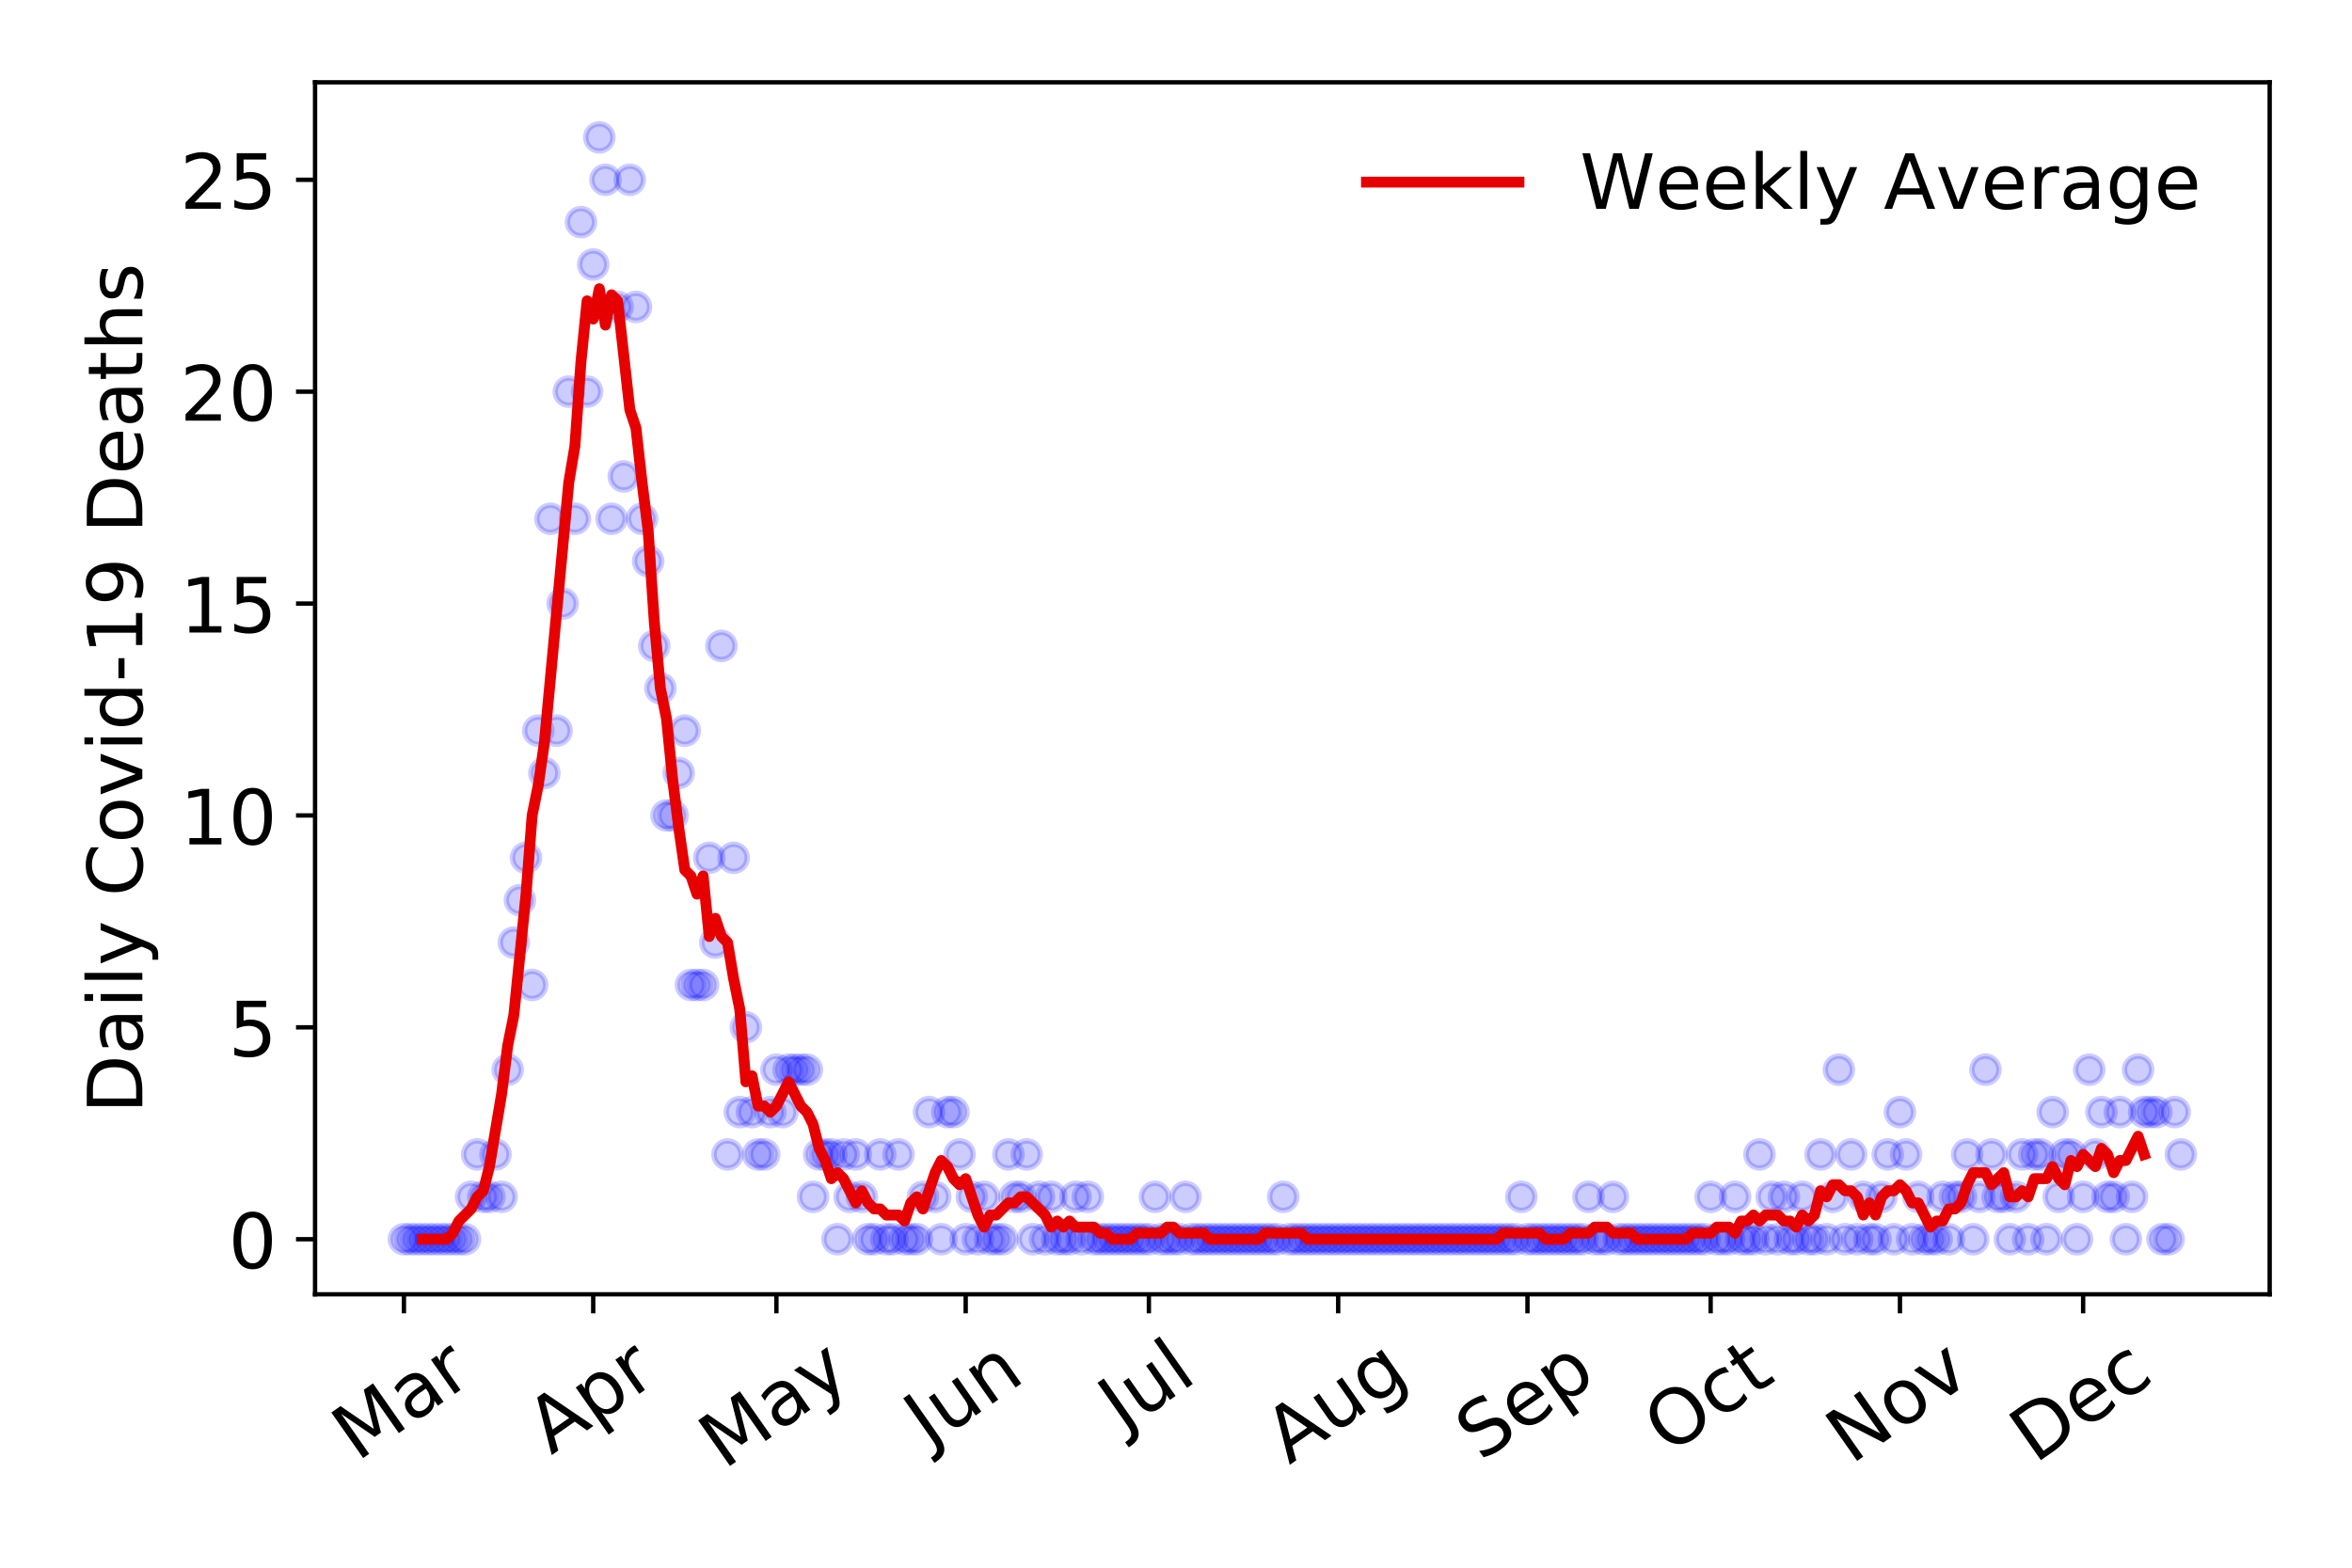 <?xml version="1.0" encoding="utf-8" standalone="no"?>
<!DOCTYPE svg PUBLIC "-//W3C//DTD SVG 1.1//EN"
  "http://www.w3.org/Graphics/SVG/1.1/DTD/svg11.dtd">
<!-- Created with matplotlib (https://matplotlib.org/) -->
<svg height="288pt" version="1.1" viewBox="0 0 432 288" width="432pt" xmlns="http://www.w3.org/2000/svg" xmlns:xlink="http://www.w3.org/1999/xlink">
 <defs>
  <style type="text/css">
*{stroke-linecap:butt;stroke-linejoin:round;}
  </style>
 </defs>
 <g id="figure_1">
  <g id="patch_1">
   <path d="M 0 288 
L 432 288 
L 432 0 
L 0 0 
z
" style="fill:#ffffff;"/>
  </g>
  <g id="axes_1">
   <g id="patch_2">
    <path d="M 57.87 237.778 
L 416.88 237.778 
L 416.88 15.12 
L 57.87 15.12 
z
" style="fill:#ffffff;"/>
   </g>
   <g id="matplotlib.axis_1">
    <g id="xtick_1">
     <g id="line2d_1">
      <defs>
       <path d="M 0 0 
L 0 3.5 
" id="mb3aeffac2c" style="stroke:#000000;stroke-width:0.8;"/>
      </defs>
      <g>
       <use style="stroke:#000000;stroke-width:0.8;" x="74.189" xlink:href="#mb3aeffac2c" y="237.778"/>
      </g>
     </g>
     <g id="text_1">
      <!-- Mar -->
      <defs>
       <path d="M 9.812 72.906 
L 24.516 72.906 
L 43.109 23.297 
L 61.812 72.906 
L 76.516 72.906 
L 76.516 0 
L 66.891 0 
L 66.891 64.016 
L 48.094 14.016 
L 38.188 14.016 
L 19.391 64.016 
L 19.391 0 
L 9.812 0 
z
" id="DejaVuSans-77"/>
       <path d="M 34.281 27.484 
Q 23.391 27.484 19.188 25 
Q 14.984 22.516 14.984 16.5 
Q 14.984 11.719 18.141 8.906 
Q 21.297 6.109 26.703 6.109 
Q 34.188 6.109 38.703 11.406 
Q 43.219 16.703 43.219 25.484 
L 43.219 27.484 
z
M 52.203 31.203 
L 52.203 0 
L 43.219 0 
L 43.219 8.297 
Q 40.141 3.328 35.547 0.953 
Q 30.953 -1.422 24.312 -1.422 
Q 15.922 -1.422 10.953 3.297 
Q 6 8.016 6 15.922 
Q 6 25.141 12.172 29.828 
Q 18.359 34.516 30.609 34.516 
L 43.219 34.516 
L 43.219 35.406 
Q 43.219 41.609 39.141 45 
Q 35.062 48.391 27.688 48.391 
Q 23 48.391 18.547 47.266 
Q 14.109 46.141 10.016 43.891 
L 10.016 52.203 
Q 14.938 54.109 19.578 55.047 
Q 24.219 56 28.609 56 
Q 40.484 56 46.344 49.844 
Q 52.203 43.703 52.203 31.203 
z
" id="DejaVuSans-97"/>
       <path d="M 41.109 46.297 
Q 39.594 47.172 37.812 47.578 
Q 36.031 48 33.891 48 
Q 26.266 48 22.188 43.047 
Q 18.109 38.094 18.109 28.812 
L 18.109 0 
L 9.078 0 
L 9.078 54.688 
L 18.109 54.688 
L 18.109 46.188 
Q 20.953 51.172 25.484 53.578 
Q 30.031 56 36.531 56 
Q 37.453 56 38.578 55.875 
Q 39.703 55.766 41.062 55.516 
z
" id="DejaVuSans-114"/>
      </defs>
      <g transform="translate(65.586 268.643)rotate(-35)scale(0.14 -0.14)">
       <use xlink:href="#DejaVuSans-77"/>
       <use x="86.279" xlink:href="#DejaVuSans-97"/>
       <use x="147.559" xlink:href="#DejaVuSans-114"/>
      </g>
     </g>
    </g>
    <g id="xtick_2">
     <g id="line2d_2">
      <g>
       <use style="stroke:#000000;stroke-width:0.8;" x="108.957" xlink:href="#mb3aeffac2c" y="237.778"/>
      </g>
     </g>
     <g id="text_2">
      <!-- Apr -->
      <defs>
       <path d="M 34.188 63.188 
L 20.797 26.906 
L 47.609 26.906 
z
M 28.609 72.906 
L 39.797 72.906 
L 67.578 0 
L 57.328 0 
L 50.688 18.703 
L 17.828 18.703 
L 11.188 0 
L 0.781 0 
z
" id="DejaVuSans-65"/>
       <path d="M 18.109 8.203 
L 18.109 -20.797 
L 9.078 -20.797 
L 9.078 54.688 
L 18.109 54.688 
L 18.109 46.391 
Q 20.953 51.266 25.266 53.625 
Q 29.594 56 35.594 56 
Q 45.562 56 51.781 48.094 
Q 58.016 40.188 58.016 27.297 
Q 58.016 14.406 51.781 6.484 
Q 45.562 -1.422 35.594 -1.422 
Q 29.594 -1.422 25.266 0.953 
Q 20.953 3.328 18.109 8.203 
z
M 48.688 27.297 
Q 48.688 37.203 44.609 42.844 
Q 40.531 48.484 33.406 48.484 
Q 26.266 48.484 22.188 42.844 
Q 18.109 37.203 18.109 27.297 
Q 18.109 17.391 22.188 11.75 
Q 26.266 6.109 33.406 6.109 
Q 40.531 6.109 44.609 11.75 
Q 48.688 17.391 48.688 27.297 
z
" id="DejaVuSans-112"/>
      </defs>
      <g transform="translate(101.253 267.384)rotate(-35)scale(0.14 -0.14)">
       <use xlink:href="#DejaVuSans-65"/>
       <use x="68.408" xlink:href="#DejaVuSans-112"/>
       <use x="131.885" xlink:href="#DejaVuSans-114"/>
      </g>
     </g>
    </g>
    <g id="xtick_3">
     <g id="line2d_3">
      <g>
       <use style="stroke:#000000;stroke-width:0.8;" x="142.604" xlink:href="#mb3aeffac2c" y="237.778"/>
      </g>
     </g>
     <g id="text_3">
      <!-- May -->
      <defs>
       <path d="M 32.172 -5.078 
Q 28.375 -14.844 24.75 -17.812 
Q 21.141 -20.797 15.094 -20.797 
L 7.906 -20.797 
L 7.906 -13.281 
L 13.188 -13.281 
Q 16.891 -13.281 18.938 -11.516 
Q 21 -9.766 23.484 -3.219 
L 25.094 0.875 
L 2.984 54.688 
L 12.5 54.688 
L 29.594 11.922 
L 46.688 54.688 
L 56.203 54.688 
z
" id="DejaVuSans-121"/>
      </defs>
      <g transform="translate(132.964 270.094)rotate(-35)scale(0.14 -0.14)">
       <use xlink:href="#DejaVuSans-77"/>
       <use x="86.279" xlink:href="#DejaVuSans-97"/>
       <use x="147.559" xlink:href="#DejaVuSans-121"/>
      </g>
     </g>
    </g>
    <g id="xtick_4">
     <g id="line2d_4">
      <g>
       <use style="stroke:#000000;stroke-width:0.8;" x="177.372" xlink:href="#mb3aeffac2c" y="237.778"/>
      </g>
     </g>
     <g id="text_4">
      <!-- Jun -->
      <defs>
       <path d="M 9.812 72.906 
L 19.672 72.906 
L 19.672 5.078 
Q 19.672 -8.109 14.672 -14.062 
Q 9.672 -20.016 -1.422 -20.016 
L -5.172 -20.016 
L -5.172 -11.719 
L -2.094 -11.719 
Q 4.438 -11.719 7.125 -8.047 
Q 9.812 -4.391 9.812 5.078 
z
" id="DejaVuSans-74"/>
       <path d="M 8.5 21.578 
L 8.5 54.688 
L 17.484 54.688 
L 17.484 21.922 
Q 17.484 14.156 20.5 10.266 
Q 23.531 6.391 29.594 6.391 
Q 36.859 6.391 41.078 11.031 
Q 45.312 15.672 45.312 23.688 
L 45.312 54.688 
L 54.297 54.688 
L 54.297 0 
L 45.312 0 
L 45.312 8.406 
Q 42.047 3.422 37.719 1 
Q 33.406 -1.422 27.688 -1.422 
Q 18.266 -1.422 13.375 4.438 
Q 8.5 10.297 8.5 21.578 
z
M 31.109 56 
z
" id="DejaVuSans-117"/>
       <path d="M 54.891 33.016 
L 54.891 0 
L 45.906 0 
L 45.906 32.719 
Q 45.906 40.484 42.875 44.328 
Q 39.844 48.188 33.797 48.188 
Q 26.516 48.188 22.312 43.547 
Q 18.109 38.922 18.109 30.906 
L 18.109 0 
L 9.078 0 
L 9.078 54.688 
L 18.109 54.688 
L 18.109 46.188 
Q 21.344 51.125 25.703 53.562 
Q 30.078 56 35.797 56 
Q 45.219 56 50.047 50.172 
Q 54.891 44.344 54.891 33.016 
z
" id="DejaVuSans-110"/>
      </defs>
      <g transform="translate(170.628 266.039)rotate(-35)scale(0.14 -0.14)">
       <use xlink:href="#DejaVuSans-74"/>
       <use x="29.492" xlink:href="#DejaVuSans-117"/>
       <use x="92.871" xlink:href="#DejaVuSans-110"/>
      </g>
     </g>
    </g>
    <g id="xtick_5">
     <g id="line2d_5">
      <g>
       <use style="stroke:#000000;stroke-width:0.8;" x="211.018" xlink:href="#mb3aeffac2c" y="237.778"/>
      </g>
     </g>
     <g id="text_5">
      <!-- Jul -->
      <defs>
       <path d="M 9.422 75.984 
L 18.406 75.984 
L 18.406 0 
L 9.422 0 
z
" id="DejaVuSans-108"/>
      </defs>
      <g transform="translate(206.316 263.181)rotate(-35)scale(0.14 -0.14)">
       <use xlink:href="#DejaVuSans-74"/>
       <use x="29.492" xlink:href="#DejaVuSans-117"/>
       <use x="92.871" xlink:href="#DejaVuSans-108"/>
      </g>
     </g>
    </g>
    <g id="xtick_6">
     <g id="line2d_6">
      <g>
       <use style="stroke:#000000;stroke-width:0.8;" x="245.787" xlink:href="#mb3aeffac2c" y="237.778"/>
      </g>
     </g>
     <g id="text_6">
      <!-- Aug -->
      <defs>
       <path d="M 45.406 27.984 
Q 45.406 37.75 41.375 43.109 
Q 37.359 48.484 30.078 48.484 
Q 22.859 48.484 18.828 43.109 
Q 14.797 37.75 14.797 27.984 
Q 14.797 18.266 18.828 12.891 
Q 22.859 7.516 30.078 7.516 
Q 37.359 7.516 41.375 12.891 
Q 45.406 18.266 45.406 27.984 
z
M 54.391 6.781 
Q 54.391 -7.172 48.188 -13.984 
Q 42 -20.797 29.203 -20.797 
Q 24.469 -20.797 20.266 -20.094 
Q 16.062 -19.391 12.109 -17.922 
L 12.109 -9.188 
Q 16.062 -11.328 19.922 -12.344 
Q 23.781 -13.375 27.781 -13.375 
Q 36.625 -13.375 41.016 -8.766 
Q 45.406 -4.156 45.406 5.172 
L 45.406 9.625 
Q 42.625 4.781 38.281 2.391 
Q 33.938 0 27.875 0 
Q 17.828 0 11.672 7.656 
Q 5.516 15.328 5.516 27.984 
Q 5.516 40.672 11.672 48.328 
Q 17.828 56 27.875 56 
Q 33.938 56 38.281 53.609 
Q 42.625 51.219 45.406 46.391 
L 45.406 54.688 
L 54.391 54.688 
z
" id="DejaVuSans-103"/>
      </defs>
      <g transform="translate(236.806 269.172)rotate(-35)scale(0.14 -0.14)">
       <use xlink:href="#DejaVuSans-65"/>
       <use x="68.408" xlink:href="#DejaVuSans-117"/>
       <use x="131.787" xlink:href="#DejaVuSans-103"/>
      </g>
     </g>
    </g>
    <g id="xtick_7">
     <g id="line2d_7">
      <g>
       <use style="stroke:#000000;stroke-width:0.8;" x="280.555" xlink:href="#mb3aeffac2c" y="237.778"/>
      </g>
     </g>
     <g id="text_7">
      <!-- Sep -->
      <defs>
       <path d="M 53.516 70.516 
L 53.516 60.891 
Q 47.906 63.578 42.922 64.891 
Q 37.938 66.219 33.297 66.219 
Q 25.25 66.219 20.875 63.094 
Q 16.5 59.969 16.5 54.203 
Q 16.5 49.359 19.406 46.891 
Q 22.312 44.438 30.422 42.922 
L 36.375 41.703 
Q 47.406 39.594 52.656 34.297 
Q 57.906 29 57.906 20.125 
Q 57.906 9.516 50.797 4.047 
Q 43.703 -1.422 29.984 -1.422 
Q 24.812 -1.422 18.969 -0.25 
Q 13.141 0.922 6.891 3.219 
L 6.891 13.375 
Q 12.891 10.016 18.656 8.297 
Q 24.422 6.594 29.984 6.594 
Q 38.422 6.594 43.016 9.906 
Q 47.609 13.234 47.609 19.391 
Q 47.609 24.75 44.312 27.781 
Q 41.016 30.812 33.5 32.328 
L 27.484 33.5 
Q 16.453 35.688 11.516 40.375 
Q 6.594 45.062 6.594 53.422 
Q 6.594 63.094 13.406 68.656 
Q 20.219 74.219 32.172 74.219 
Q 37.312 74.219 42.625 73.281 
Q 47.953 72.359 53.516 70.516 
z
" id="DejaVuSans-83"/>
       <path d="M 56.203 29.594 
L 56.203 25.203 
L 14.891 25.203 
Q 15.484 15.922 20.484 11.062 
Q 25.484 6.203 34.422 6.203 
Q 39.594 6.203 44.453 7.469 
Q 49.312 8.734 54.109 11.281 
L 54.109 2.781 
Q 49.266 0.734 44.188 -0.344 
Q 39.109 -1.422 33.891 -1.422 
Q 20.797 -1.422 13.156 6.188 
Q 5.516 13.812 5.516 26.812 
Q 5.516 40.234 12.766 48.109 
Q 20.016 56 32.328 56 
Q 43.359 56 49.781 48.891 
Q 56.203 41.797 56.203 29.594 
z
M 47.219 32.234 
Q 47.125 39.594 43.094 43.984 
Q 39.062 48.391 32.422 48.391 
Q 24.906 48.391 20.391 44.141 
Q 15.875 39.891 15.188 32.172 
z
" id="DejaVuSans-101"/>
      </defs>
      <g transform="translate(271.962 268.629)rotate(-35)scale(0.14 -0.14)">
       <use xlink:href="#DejaVuSans-83"/>
       <use x="63.477" xlink:href="#DejaVuSans-101"/>
       <use x="125" xlink:href="#DejaVuSans-112"/>
      </g>
     </g>
    </g>
    <g id="xtick_8">
     <g id="line2d_8">
      <g>
       <use style="stroke:#000000;stroke-width:0.8;" x="314.202" xlink:href="#mb3aeffac2c" y="237.778"/>
      </g>
     </g>
     <g id="text_8">
      <!-- Oct -->
      <defs>
       <path d="M 39.406 66.219 
Q 28.656 66.219 22.328 58.203 
Q 16.016 50.203 16.016 36.375 
Q 16.016 22.609 22.328 14.594 
Q 28.656 6.594 39.406 6.594 
Q 50.141 6.594 56.422 14.594 
Q 62.703 22.609 62.703 36.375 
Q 62.703 50.203 56.422 58.203 
Q 50.141 66.219 39.406 66.219 
z
M 39.406 74.219 
Q 54.734 74.219 63.906 63.938 
Q 73.094 53.656 73.094 36.375 
Q 73.094 19.141 63.906 8.859 
Q 54.734 -1.422 39.406 -1.422 
Q 24.031 -1.422 14.812 8.828 
Q 5.609 19.094 5.609 36.375 
Q 5.609 53.656 14.812 63.938 
Q 24.031 74.219 39.406 74.219 
z
" id="DejaVuSans-79"/>
       <path d="M 48.781 52.594 
L 48.781 44.188 
Q 44.969 46.297 41.141 47.344 
Q 37.312 48.391 33.406 48.391 
Q 24.656 48.391 19.812 42.844 
Q 14.984 37.312 14.984 27.297 
Q 14.984 17.281 19.812 11.734 
Q 24.656 6.203 33.406 6.203 
Q 37.312 6.203 41.141 7.25 
Q 44.969 8.297 48.781 10.406 
L 48.781 2.094 
Q 45.016 0.344 40.984 -0.531 
Q 36.969 -1.422 32.422 -1.422 
Q 20.062 -1.422 12.781 6.344 
Q 5.516 14.109 5.516 27.297 
Q 5.516 40.672 12.859 48.328 
Q 20.219 56 33.016 56 
Q 37.156 56 41.109 55.141 
Q 45.062 54.297 48.781 52.594 
z
" id="DejaVuSans-99"/>
       <path d="M 18.312 70.219 
L 18.312 54.688 
L 36.812 54.688 
L 36.812 47.703 
L 18.312 47.703 
L 18.312 18.016 
Q 18.312 11.328 20.141 9.422 
Q 21.969 7.516 27.594 7.516 
L 36.812 7.516 
L 36.812 0 
L 27.594 0 
Q 17.188 0 13.234 3.875 
Q 9.281 7.766 9.281 18.016 
L 9.281 47.703 
L 2.688 47.703 
L 2.688 54.688 
L 9.281 54.688 
L 9.281 70.219 
z
" id="DejaVuSans-116"/>
      </defs>
      <g transform="translate(306.503 267.377)rotate(-35)scale(0.14 -0.14)">
       <use xlink:href="#DejaVuSans-79"/>
       <use x="78.711" xlink:href="#DejaVuSans-99"/>
       <use x="133.691" xlink:href="#DejaVuSans-116"/>
      </g>
     </g>
    </g>
    <g id="xtick_9">
     <g id="line2d_9">
      <g>
       <use style="stroke:#000000;stroke-width:0.8;" x="348.97" xlink:href="#mb3aeffac2c" y="237.778"/>
      </g>
     </g>
     <g id="text_9">
      <!-- Nov -->
      <defs>
       <path d="M 9.812 72.906 
L 23.094 72.906 
L 55.422 11.922 
L 55.422 72.906 
L 64.984 72.906 
L 64.984 0 
L 51.703 0 
L 19.391 60.984 
L 19.391 0 
L 9.812 0 
z
" id="DejaVuSans-78"/>
       <path d="M 30.609 48.391 
Q 23.391 48.391 19.188 42.75 
Q 14.984 37.109 14.984 27.297 
Q 14.984 17.484 19.156 11.844 
Q 23.344 6.203 30.609 6.203 
Q 37.797 6.203 41.984 11.859 
Q 46.188 17.531 46.188 27.297 
Q 46.188 37.016 41.984 42.703 
Q 37.797 48.391 30.609 48.391 
z
M 30.609 56 
Q 42.328 56 49.016 48.375 
Q 55.719 40.766 55.719 27.297 
Q 55.719 13.875 49.016 6.219 
Q 42.328 -1.422 30.609 -1.422 
Q 18.844 -1.422 12.172 6.219 
Q 5.516 13.875 5.516 27.297 
Q 5.516 40.766 12.172 48.375 
Q 18.844 56 30.609 56 
z
" id="DejaVuSans-111"/>
       <path d="M 2.984 54.688 
L 12.5 54.688 
L 29.594 8.797 
L 46.688 54.688 
L 56.203 54.688 
L 35.688 0 
L 23.484 0 
z
" id="DejaVuSans-118"/>
      </defs>
      <g transform="translate(339.993 269.166)rotate(-35)scale(0.14 -0.14)">
       <use xlink:href="#DejaVuSans-78"/>
       <use x="74.805" xlink:href="#DejaVuSans-111"/>
       <use x="135.986" xlink:href="#DejaVuSans-118"/>
      </g>
     </g>
    </g>
    <g id="xtick_10">
     <g id="line2d_10">
      <g>
       <use style="stroke:#000000;stroke-width:0.8;" x="382.616" xlink:href="#mb3aeffac2c" y="237.778"/>
      </g>
     </g>
     <g id="text_10">
      <!-- Dec -->
      <defs>
       <path d="M 19.672 64.797 
L 19.672 8.109 
L 31.594 8.109 
Q 46.688 8.109 53.688 14.938 
Q 60.688 21.781 60.688 36.531 
Q 60.688 51.172 53.688 57.984 
Q 46.688 64.797 31.594 64.797 
z
M 9.812 72.906 
L 30.078 72.906 
Q 51.266 72.906 61.172 64.094 
Q 71.094 55.281 71.094 36.531 
Q 71.094 17.672 61.125 8.828 
Q 51.172 0 30.078 0 
L 9.812 0 
z
" id="DejaVuSans-68"/>
      </defs>
      <g transform="translate(373.736 269.032)rotate(-35)scale(0.14 -0.14)">
       <use xlink:href="#DejaVuSans-68"/>
       <use x="77.002" xlink:href="#DejaVuSans-101"/>
       <use x="138.525" xlink:href="#DejaVuSans-99"/>
      </g>
     </g>
    </g>
   </g>
   <g id="matplotlib.axis_2">
    <g id="ytick_1">
     <g id="line2d_11">
      <defs>
       <path d="M 0 0 
L -3.5 0 
" id="mf258111539" style="stroke:#000000;stroke-width:0.8;"/>
      </defs>
      <g>
       <use style="stroke:#000000;stroke-width:0.8;" x="57.87" xlink:href="#mf258111539" y="227.657"/>
      </g>
     </g>
     <g id="text_11">
      <!-- 0 -->
      <defs>
       <path d="M 31.781 66.406 
Q 24.172 66.406 20.328 58.906 
Q 16.5 51.422 16.5 36.375 
Q 16.5 21.391 20.328 13.891 
Q 24.172 6.391 31.781 6.391 
Q 39.453 6.391 43.281 13.891 
Q 47.125 21.391 47.125 36.375 
Q 47.125 51.422 43.281 58.906 
Q 39.453 66.406 31.781 66.406 
z
M 31.781 74.219 
Q 44.047 74.219 50.516 64.516 
Q 56.984 54.828 56.984 36.375 
Q 56.984 17.969 50.516 8.266 
Q 44.047 -1.422 31.781 -1.422 
Q 19.531 -1.422 13.062 8.266 
Q 6.594 17.969 6.594 36.375 
Q 6.594 54.828 13.062 64.516 
Q 19.531 74.219 31.781 74.219 
z
" id="DejaVuSans-48"/>
      </defs>
      <g transform="translate(41.962 232.976)scale(0.14 -0.14)">
       <use xlink:href="#DejaVuSans-48"/>
      </g>
     </g>
    </g>
    <g id="ytick_2">
     <g id="line2d_12">
      <g>
       <use style="stroke:#000000;stroke-width:0.8;" x="57.87" xlink:href="#mf258111539" y="188.731"/>
      </g>
     </g>
     <g id="text_12">
      <!-- 5 -->
      <defs>
       <path d="M 10.797 72.906 
L 49.516 72.906 
L 49.516 64.594 
L 19.828 64.594 
L 19.828 46.734 
Q 21.969 47.469 24.109 47.828 
Q 26.266 48.188 28.422 48.188 
Q 40.625 48.188 47.75 41.5 
Q 54.891 34.812 54.891 23.391 
Q 54.891 11.625 47.562 5.094 
Q 40.234 -1.422 26.906 -1.422 
Q 22.312 -1.422 17.547 -0.641 
Q 12.797 0.141 7.719 1.703 
L 7.719 11.625 
Q 12.109 9.234 16.797 8.062 
Q 21.484 6.891 26.703 6.891 
Q 35.156 6.891 40.078 11.328 
Q 45.016 15.766 45.016 23.391 
Q 45.016 31 40.078 35.438 
Q 35.156 39.891 26.703 39.891 
Q 22.75 39.891 18.812 39.016 
Q 14.891 38.141 10.797 36.281 
z
" id="DejaVuSans-53"/>
      </defs>
      <g transform="translate(41.962 194.05)scale(0.14 -0.14)">
       <use xlink:href="#DejaVuSans-53"/>
      </g>
     </g>
    </g>
    <g id="ytick_3">
     <g id="line2d_13">
      <g>
       <use style="stroke:#000000;stroke-width:0.8;" x="57.87" xlink:href="#mf258111539" y="149.805"/>
      </g>
     </g>
     <g id="text_13">
      <!-- 10 -->
      <defs>
       <path d="M 12.406 8.297 
L 28.516 8.297 
L 28.516 63.922 
L 10.984 60.406 
L 10.984 69.391 
L 28.422 72.906 
L 38.281 72.906 
L 38.281 8.297 
L 54.391 8.297 
L 54.391 0 
L 12.406 0 
z
" id="DejaVuSans-49"/>
      </defs>
      <g transform="translate(33.055 155.124)scale(0.14 -0.14)">
       <use xlink:href="#DejaVuSans-49"/>
       <use x="63.623" xlink:href="#DejaVuSans-48"/>
      </g>
     </g>
    </g>
    <g id="ytick_4">
     <g id="line2d_14">
      <g>
       <use style="stroke:#000000;stroke-width:0.8;" x="57.87" xlink:href="#mf258111539" y="110.879"/>
      </g>
     </g>
     <g id="text_14">
      <!-- 15 -->
      <g transform="translate(33.055 116.197)scale(0.14 -0.14)">
       <use xlink:href="#DejaVuSans-49"/>
       <use x="63.623" xlink:href="#DejaVuSans-53"/>
      </g>
     </g>
    </g>
    <g id="ytick_5">
     <g id="line2d_15">
      <g>
       <use style="stroke:#000000;stroke-width:0.8;" x="57.87" xlink:href="#mf258111539" y="71.952"/>
      </g>
     </g>
     <g id="text_15">
      <!-- 20 -->
      <defs>
       <path d="M 19.188 8.297 
L 53.609 8.297 
L 53.609 0 
L 7.328 0 
L 7.328 8.297 
Q 12.938 14.109 22.625 23.891 
Q 32.328 33.688 34.812 36.531 
Q 39.547 41.844 41.422 45.531 
Q 43.312 49.219 43.312 52.781 
Q 43.312 58.594 39.234 62.25 
Q 35.156 65.922 28.609 65.922 
Q 23.969 65.922 18.812 64.312 
Q 13.672 62.703 7.812 59.422 
L 7.812 69.391 
Q 13.766 71.781 18.938 73 
Q 24.125 74.219 28.422 74.219 
Q 39.75 74.219 46.484 68.547 
Q 53.219 62.891 53.219 53.422 
Q 53.219 48.922 51.531 44.891 
Q 49.859 40.875 45.406 35.406 
Q 44.188 33.984 37.641 27.219 
Q 31.109 20.453 19.188 8.297 
z
" id="DejaVuSans-50"/>
      </defs>
      <g transform="translate(33.055 77.271)scale(0.14 -0.14)">
       <use xlink:href="#DejaVuSans-50"/>
       <use x="63.623" xlink:href="#DejaVuSans-48"/>
      </g>
     </g>
    </g>
    <g id="ytick_6">
     <g id="line2d_16">
      <g>
       <use style="stroke:#000000;stroke-width:0.8;" x="57.87" xlink:href="#mf258111539" y="33.026"/>
      </g>
     </g>
     <g id="text_16">
      <!-- 25 -->
      <g transform="translate(33.055 38.345)scale(0.14 -0.14)">
       <use xlink:href="#DejaVuSans-50"/>
       <use x="63.623" xlink:href="#DejaVuSans-53"/>
      </g>
     </g>
    </g>
    <g id="text_17">
     <!-- Daily Covid-19 Deaths -->
     <defs>
      <path d="M 9.422 54.688 
L 18.406 54.688 
L 18.406 0 
L 9.422 0 
z
M 9.422 75.984 
L 18.406 75.984 
L 18.406 64.594 
L 9.422 64.594 
z
" id="DejaVuSans-105"/>
      <path id="DejaVuSans-32"/>
      <path d="M 64.406 67.281 
L 64.406 56.891 
Q 59.422 61.531 53.781 63.812 
Q 48.141 66.109 41.797 66.109 
Q 29.297 66.109 22.656 58.469 
Q 16.016 50.828 16.016 36.375 
Q 16.016 21.969 22.656 14.328 
Q 29.297 6.688 41.797 6.688 
Q 48.141 6.688 53.781 8.984 
Q 59.422 11.281 64.406 15.922 
L 64.406 5.609 
Q 59.234 2.094 53.438 0.328 
Q 47.656 -1.422 41.219 -1.422 
Q 24.656 -1.422 15.125 8.703 
Q 5.609 18.844 5.609 36.375 
Q 5.609 53.953 15.125 64.078 
Q 24.656 74.219 41.219 74.219 
Q 47.75 74.219 53.531 72.484 
Q 59.328 70.75 64.406 67.281 
z
" id="DejaVuSans-67"/>
      <path d="M 45.406 46.391 
L 45.406 75.984 
L 54.391 75.984 
L 54.391 0 
L 45.406 0 
L 45.406 8.203 
Q 42.578 3.328 38.25 0.953 
Q 33.938 -1.422 27.875 -1.422 
Q 17.969 -1.422 11.734 6.484 
Q 5.516 14.406 5.516 27.297 
Q 5.516 40.188 11.734 48.094 
Q 17.969 56 27.875 56 
Q 33.938 56 38.25 53.625 
Q 42.578 51.266 45.406 46.391 
z
M 14.797 27.297 
Q 14.797 17.391 18.875 11.75 
Q 22.953 6.109 30.078 6.109 
Q 37.203 6.109 41.297 11.75 
Q 45.406 17.391 45.406 27.297 
Q 45.406 37.203 41.297 42.844 
Q 37.203 48.484 30.078 48.484 
Q 22.953 48.484 18.875 42.844 
Q 14.797 37.203 14.797 27.297 
z
" id="DejaVuSans-100"/>
      <path d="M 4.891 31.391 
L 31.203 31.391 
L 31.203 23.391 
L 4.891 23.391 
z
" id="DejaVuSans-45"/>
      <path d="M 10.984 1.516 
L 10.984 10.5 
Q 14.703 8.734 18.5 7.812 
Q 22.312 6.891 25.984 6.891 
Q 35.75 6.891 40.891 13.453 
Q 46.047 20.016 46.781 33.406 
Q 43.953 29.203 39.594 26.953 
Q 35.25 24.703 29.984 24.703 
Q 19.047 24.703 12.672 31.312 
Q 6.297 37.938 6.297 49.422 
Q 6.297 60.641 12.938 67.422 
Q 19.578 74.219 30.609 74.219 
Q 43.266 74.219 49.922 64.516 
Q 56.594 54.828 56.594 36.375 
Q 56.594 19.141 48.406 8.859 
Q 40.234 -1.422 26.422 -1.422 
Q 22.703 -1.422 18.891 -0.688 
Q 15.094 0.047 10.984 1.516 
z
M 30.609 32.422 
Q 37.25 32.422 41.125 36.953 
Q 45.016 41.5 45.016 49.422 
Q 45.016 57.281 41.125 61.844 
Q 37.25 66.406 30.609 66.406 
Q 23.969 66.406 20.094 61.844 
Q 16.219 57.281 16.219 49.422 
Q 16.219 41.5 20.094 36.953 
Q 23.969 32.422 30.609 32.422 
z
" id="DejaVuSans-57"/>
      <path d="M 54.891 33.016 
L 54.891 0 
L 45.906 0 
L 45.906 32.719 
Q 45.906 40.484 42.875 44.328 
Q 39.844 48.188 33.797 48.188 
Q 26.516 48.188 22.312 43.547 
Q 18.109 38.922 18.109 30.906 
L 18.109 0 
L 9.078 0 
L 9.078 75.984 
L 18.109 75.984 
L 18.109 46.188 
Q 21.344 51.125 25.703 53.562 
Q 30.078 56 35.797 56 
Q 45.219 56 50.047 50.172 
Q 54.891 44.344 54.891 33.016 
z
" id="DejaVuSans-104"/>
      <path d="M 44.281 53.078 
L 44.281 44.578 
Q 40.484 46.531 36.375 47.5 
Q 32.281 48.484 27.875 48.484 
Q 21.188 48.484 17.844 46.438 
Q 14.5 44.391 14.5 40.281 
Q 14.5 37.156 16.891 35.375 
Q 19.281 33.594 26.516 31.984 
L 29.594 31.297 
Q 39.156 29.25 43.188 25.516 
Q 47.219 21.781 47.219 15.094 
Q 47.219 7.469 41.188 3.016 
Q 35.156 -1.422 24.609 -1.422 
Q 20.219 -1.422 15.453 -0.562 
Q 10.688 0.297 5.422 2 
L 5.422 11.281 
Q 10.406 8.688 15.234 7.391 
Q 20.062 6.109 24.812 6.109 
Q 31.156 6.109 34.562 8.281 
Q 37.984 10.453 37.984 14.406 
Q 37.984 18.062 35.516 20.016 
Q 33.062 21.969 24.703 23.781 
L 21.578 24.516 
Q 13.234 26.266 9.516 29.906 
Q 5.812 33.547 5.812 39.891 
Q 5.812 47.609 11.281 51.797 
Q 16.75 56 26.812 56 
Q 31.781 56 36.172 55.266 
Q 40.578 54.547 44.281 53.078 
z
" id="DejaVuSans-115"/>
     </defs>
     <g transform="translate(26.143 204.56)rotate(-90)scale(0.14 -0.14)">
      <use xlink:href="#DejaVuSans-68"/>
      <use x="77.002" xlink:href="#DejaVuSans-97"/>
      <use x="138.281" xlink:href="#DejaVuSans-105"/>
      <use x="166.064" xlink:href="#DejaVuSans-108"/>
      <use x="193.848" xlink:href="#DejaVuSans-121"/>
      <use x="253.027" xlink:href="#DejaVuSans-32"/>
      <use x="284.814" xlink:href="#DejaVuSans-67"/>
      <use x="354.639" xlink:href="#DejaVuSans-111"/>
      <use x="415.82" xlink:href="#DejaVuSans-118"/>
      <use x="475" xlink:href="#DejaVuSans-105"/>
      <use x="502.783" xlink:href="#DejaVuSans-100"/>
      <use x="566.26" xlink:href="#DejaVuSans-45"/>
      <use x="602.344" xlink:href="#DejaVuSans-49"/>
      <use x="665.967" xlink:href="#DejaVuSans-57"/>
      <use x="729.59" xlink:href="#DejaVuSans-32"/>
      <use x="761.377" xlink:href="#DejaVuSans-68"/>
      <use x="838.379" xlink:href="#DejaVuSans-101"/>
      <use x="899.902" xlink:href="#DejaVuSans-97"/>
      <use x="961.182" xlink:href="#DejaVuSans-116"/>
      <use x="1000.391" xlink:href="#DejaVuSans-104"/>
      <use x="1063.77" xlink:href="#DejaVuSans-115"/>
     </g>
    </g>
   </g>
   <g id="line2d_17">
    <defs>
     <path d="M 0 2.5 
C 0.663 2.5 1.299 2.237 1.768 1.768 
C 2.237 1.299 2.5 0.663 2.5 0 
C 2.5 -0.663 2.237 -1.299 1.768 -1.768 
C 1.299 -2.237 0.663 -2.5 0 -2.5 
C -0.663 -2.5 -1.299 -2.237 -1.768 -1.768 
C -2.237 -1.299 -2.5 -0.663 -2.5 0 
C -2.5 0.663 -2.237 1.299 -1.768 1.768 
C -1.299 2.237 -0.663 2.5 0 2.5 
z
" id="m864f168c8a" style="stroke:#0000ff;stroke-opacity:0.2;"/>
    </defs>
    <g clip-path="url(#p5b9e2822d8)">
     <use style="fill:#0000ff;fill-opacity:0.2;stroke:#0000ff;stroke-opacity:0.2;" x="74.189" xlink:href="#m864f168c8a" y="227.657"/>
     <use style="fill:#0000ff;fill-opacity:0.2;stroke:#0000ff;stroke-opacity:0.2;" x="75.31" xlink:href="#m864f168c8a" y="227.657"/>
     <use style="fill:#0000ff;fill-opacity:0.2;stroke:#0000ff;stroke-opacity:0.2;" x="76.432" xlink:href="#m864f168c8a" y="227.657"/>
     <use style="fill:#0000ff;fill-opacity:0.2;stroke:#0000ff;stroke-opacity:0.2;" x="77.553" xlink:href="#m864f168c8a" y="227.657"/>
     <use style="fill:#0000ff;fill-opacity:0.2;stroke:#0000ff;stroke-opacity:0.2;" x="78.675" xlink:href="#m864f168c8a" y="227.657"/>
     <use style="fill:#0000ff;fill-opacity:0.2;stroke:#0000ff;stroke-opacity:0.2;" x="79.796" xlink:href="#m864f168c8a" y="227.657"/>
     <use style="fill:#0000ff;fill-opacity:0.2;stroke:#0000ff;stroke-opacity:0.2;" x="80.918" xlink:href="#m864f168c8a" y="227.657"/>
     <use style="fill:#0000ff;fill-opacity:0.2;stroke:#0000ff;stroke-opacity:0.2;" x="82.04" xlink:href="#m864f168c8a" y="227.657"/>
     <use style="fill:#0000ff;fill-opacity:0.2;stroke:#0000ff;stroke-opacity:0.2;" x="83.161" xlink:href="#m864f168c8a" y="227.657"/>
     <use style="fill:#0000ff;fill-opacity:0.2;stroke:#0000ff;stroke-opacity:0.2;" x="84.283" xlink:href="#m864f168c8a" y="227.657"/>
     <use style="fill:#0000ff;fill-opacity:0.2;stroke:#0000ff;stroke-opacity:0.2;" x="85.404" xlink:href="#m864f168c8a" y="227.657"/>
     <use style="fill:#0000ff;fill-opacity:0.2;stroke:#0000ff;stroke-opacity:0.2;" x="86.526" xlink:href="#m864f168c8a" y="219.872"/>
     <use style="fill:#0000ff;fill-opacity:0.2;stroke:#0000ff;stroke-opacity:0.2;" x="87.647" xlink:href="#m864f168c8a" y="212.087"/>
     <use style="fill:#0000ff;fill-opacity:0.2;stroke:#0000ff;stroke-opacity:0.2;" x="88.769" xlink:href="#m864f168c8a" y="219.872"/>
     <use style="fill:#0000ff;fill-opacity:0.2;stroke:#0000ff;stroke-opacity:0.2;" x="89.89" xlink:href="#m864f168c8a" y="219.872"/>
     <use style="fill:#0000ff;fill-opacity:0.2;stroke:#0000ff;stroke-opacity:0.2;" x="91.012" xlink:href="#m864f168c8a" y="212.087"/>
     <use style="fill:#0000ff;fill-opacity:0.2;stroke:#0000ff;stroke-opacity:0.2;" x="92.134" xlink:href="#m864f168c8a" y="219.872"/>
     <use style="fill:#0000ff;fill-opacity:0.2;stroke:#0000ff;stroke-opacity:0.2;" x="93.255" xlink:href="#m864f168c8a" y="196.516"/>
     <use style="fill:#0000ff;fill-opacity:0.2;stroke:#0000ff;stroke-opacity:0.2;" x="94.377" xlink:href="#m864f168c8a" y="173.161"/>
     <use style="fill:#0000ff;fill-opacity:0.2;stroke:#0000ff;stroke-opacity:0.2;" x="95.498" xlink:href="#m864f168c8a" y="165.375"/>
     <use style="fill:#0000ff;fill-opacity:0.2;stroke:#0000ff;stroke-opacity:0.2;" x="96.62" xlink:href="#m864f168c8a" y="157.59"/>
     <use style="fill:#0000ff;fill-opacity:0.2;stroke:#0000ff;stroke-opacity:0.2;" x="97.741" xlink:href="#m864f168c8a" y="180.946"/>
     <use style="fill:#0000ff;fill-opacity:0.2;stroke:#0000ff;stroke-opacity:0.2;" x="98.863" xlink:href="#m864f168c8a" y="134.234"/>
     <use style="fill:#0000ff;fill-opacity:0.2;stroke:#0000ff;stroke-opacity:0.2;" x="99.984" xlink:href="#m864f168c8a" y="142.02"/>
     <use style="fill:#0000ff;fill-opacity:0.2;stroke:#0000ff;stroke-opacity:0.2;" x="101.106" xlink:href="#m864f168c8a" y="95.308"/>
     <use style="fill:#0000ff;fill-opacity:0.2;stroke:#0000ff;stroke-opacity:0.2;" x="102.228" xlink:href="#m864f168c8a" y="134.234"/>
     <use style="fill:#0000ff;fill-opacity:0.2;stroke:#0000ff;stroke-opacity:0.2;" x="103.349" xlink:href="#m864f168c8a" y="110.879"/>
     <use style="fill:#0000ff;fill-opacity:0.2;stroke:#0000ff;stroke-opacity:0.2;" x="104.471" xlink:href="#m864f168c8a" y="71.952"/>
     <use style="fill:#0000ff;fill-opacity:0.2;stroke:#0000ff;stroke-opacity:0.2;" x="105.592" xlink:href="#m864f168c8a" y="95.308"/>
     <use style="fill:#0000ff;fill-opacity:0.2;stroke:#0000ff;stroke-opacity:0.2;" x="106.714" xlink:href="#m864f168c8a" y="40.811"/>
     <use style="fill:#0000ff;fill-opacity:0.2;stroke:#0000ff;stroke-opacity:0.2;" x="107.835" xlink:href="#m864f168c8a" y="71.952"/>
     <use style="fill:#0000ff;fill-opacity:0.2;stroke:#0000ff;stroke-opacity:0.2;" x="108.957" xlink:href="#m864f168c8a" y="48.597"/>
     <use style="fill:#0000ff;fill-opacity:0.2;stroke:#0000ff;stroke-opacity:0.2;" x="110.078" xlink:href="#m864f168c8a" y="25.241"/>
     <use style="fill:#0000ff;fill-opacity:0.2;stroke:#0000ff;stroke-opacity:0.2;" x="111.2" xlink:href="#m864f168c8a" y="33.026"/>
     <use style="fill:#0000ff;fill-opacity:0.2;stroke:#0000ff;stroke-opacity:0.2;" x="112.322" xlink:href="#m864f168c8a" y="95.308"/>
     <use style="fill:#0000ff;fill-opacity:0.2;stroke:#0000ff;stroke-opacity:0.2;" x="113.443" xlink:href="#m864f168c8a" y="56.382"/>
     <use style="fill:#0000ff;fill-opacity:0.2;stroke:#0000ff;stroke-opacity:0.2;" x="114.565" xlink:href="#m864f168c8a" y="87.523"/>
     <use style="fill:#0000ff;fill-opacity:0.2;stroke:#0000ff;stroke-opacity:0.2;" x="115.686" xlink:href="#m864f168c8a" y="33.026"/>
     <use style="fill:#0000ff;fill-opacity:0.2;stroke:#0000ff;stroke-opacity:0.2;" x="116.808" xlink:href="#m864f168c8a" y="56.382"/>
     <use style="fill:#0000ff;fill-opacity:0.2;stroke:#0000ff;stroke-opacity:0.2;" x="117.929" xlink:href="#m864f168c8a" y="95.308"/>
     <use style="fill:#0000ff;fill-opacity:0.2;stroke:#0000ff;stroke-opacity:0.2;" x="119.051" xlink:href="#m864f168c8a" y="103.093"/>
     <use style="fill:#0000ff;fill-opacity:0.2;stroke:#0000ff;stroke-opacity:0.2;" x="120.172" xlink:href="#m864f168c8a" y="118.664"/>
     <use style="fill:#0000ff;fill-opacity:0.2;stroke:#0000ff;stroke-opacity:0.2;" x="121.294" xlink:href="#m864f168c8a" y="126.449"/>
     <use style="fill:#0000ff;fill-opacity:0.2;stroke:#0000ff;stroke-opacity:0.2;" x="122.416" xlink:href="#m864f168c8a" y="149.805"/>
     <use style="fill:#0000ff;fill-opacity:0.2;stroke:#0000ff;stroke-opacity:0.2;" x="123.537" xlink:href="#m864f168c8a" y="149.805"/>
     <use style="fill:#0000ff;fill-opacity:0.2;stroke:#0000ff;stroke-opacity:0.2;" x="124.659" xlink:href="#m864f168c8a" y="142.02"/>
     <use style="fill:#0000ff;fill-opacity:0.2;stroke:#0000ff;stroke-opacity:0.2;" x="125.78" xlink:href="#m864f168c8a" y="134.234"/>
     <use style="fill:#0000ff;fill-opacity:0.2;stroke:#0000ff;stroke-opacity:0.2;" x="126.902" xlink:href="#m864f168c8a" y="180.946"/>
     <use style="fill:#0000ff;fill-opacity:0.2;stroke:#0000ff;stroke-opacity:0.2;" x="128.023" xlink:href="#m864f168c8a" y="180.946"/>
     <use style="fill:#0000ff;fill-opacity:0.2;stroke:#0000ff;stroke-opacity:0.2;" x="129.145" xlink:href="#m864f168c8a" y="180.946"/>
     <use style="fill:#0000ff;fill-opacity:0.2;stroke:#0000ff;stroke-opacity:0.2;" x="130.266" xlink:href="#m864f168c8a" y="157.59"/>
     <use style="fill:#0000ff;fill-opacity:0.2;stroke:#0000ff;stroke-opacity:0.2;" x="131.388" xlink:href="#m864f168c8a" y="173.161"/>
     <use style="fill:#0000ff;fill-opacity:0.2;stroke:#0000ff;stroke-opacity:0.2;" x="132.51" xlink:href="#m864f168c8a" y="118.664"/>
     <use style="fill:#0000ff;fill-opacity:0.2;stroke:#0000ff;stroke-opacity:0.2;" x="133.631" xlink:href="#m864f168c8a" y="212.087"/>
     <use style="fill:#0000ff;fill-opacity:0.2;stroke:#0000ff;stroke-opacity:0.2;" x="134.753" xlink:href="#m864f168c8a" y="157.59"/>
     <use style="fill:#0000ff;fill-opacity:0.2;stroke:#0000ff;stroke-opacity:0.2;" x="135.874" xlink:href="#m864f168c8a" y="204.302"/>
     <use style="fill:#0000ff;fill-opacity:0.2;stroke:#0000ff;stroke-opacity:0.2;" x="136.996" xlink:href="#m864f168c8a" y="188.731"/>
     <use style="fill:#0000ff;fill-opacity:0.2;stroke:#0000ff;stroke-opacity:0.2;" x="138.117" xlink:href="#m864f168c8a" y="204.302"/>
     <use style="fill:#0000ff;fill-opacity:0.2;stroke:#0000ff;stroke-opacity:0.2;" x="139.239" xlink:href="#m864f168c8a" y="212.087"/>
     <use style="fill:#0000ff;fill-opacity:0.2;stroke:#0000ff;stroke-opacity:0.2;" x="140.36" xlink:href="#m864f168c8a" y="212.087"/>
     <use style="fill:#0000ff;fill-opacity:0.2;stroke:#0000ff;stroke-opacity:0.2;" x="141.482" xlink:href="#m864f168c8a" y="204.302"/>
     <use style="fill:#0000ff;fill-opacity:0.2;stroke:#0000ff;stroke-opacity:0.2;" x="142.604" xlink:href="#m864f168c8a" y="196.516"/>
     <use style="fill:#0000ff;fill-opacity:0.2;stroke:#0000ff;stroke-opacity:0.2;" x="143.725" xlink:href="#m864f168c8a" y="204.302"/>
     <use style="fill:#0000ff;fill-opacity:0.2;stroke:#0000ff;stroke-opacity:0.2;" x="144.847" xlink:href="#m864f168c8a" y="196.516"/>
     <use style="fill:#0000ff;fill-opacity:0.2;stroke:#0000ff;stroke-opacity:0.2;" x="145.968" xlink:href="#m864f168c8a" y="196.516"/>
     <use style="fill:#0000ff;fill-opacity:0.2;stroke:#0000ff;stroke-opacity:0.2;" x="147.09" xlink:href="#m864f168c8a" y="196.516"/>
     <use style="fill:#0000ff;fill-opacity:0.2;stroke:#0000ff;stroke-opacity:0.2;" x="148.211" xlink:href="#m864f168c8a" y="196.516"/>
     <use style="fill:#0000ff;fill-opacity:0.2;stroke:#0000ff;stroke-opacity:0.2;" x="149.333" xlink:href="#m864f168c8a" y="219.872"/>
     <use style="fill:#0000ff;fill-opacity:0.2;stroke:#0000ff;stroke-opacity:0.2;" x="150.454" xlink:href="#m864f168c8a" y="212.087"/>
     <use style="fill:#0000ff;fill-opacity:0.2;stroke:#0000ff;stroke-opacity:0.2;" x="151.576" xlink:href="#m864f168c8a" y="212.087"/>
     <use style="fill:#0000ff;fill-opacity:0.2;stroke:#0000ff;stroke-opacity:0.2;" x="152.698" xlink:href="#m864f168c8a" y="212.087"/>
     <use style="fill:#0000ff;fill-opacity:0.2;stroke:#0000ff;stroke-opacity:0.2;" x="153.819" xlink:href="#m864f168c8a" y="227.657"/>
     <use style="fill:#0000ff;fill-opacity:0.2;stroke:#0000ff;stroke-opacity:0.2;" x="154.941" xlink:href="#m864f168c8a" y="212.087"/>
     <use style="fill:#0000ff;fill-opacity:0.2;stroke:#0000ff;stroke-opacity:0.2;" x="156.062" xlink:href="#m864f168c8a" y="219.872"/>
     <use style="fill:#0000ff;fill-opacity:0.2;stroke:#0000ff;stroke-opacity:0.2;" x="157.184" xlink:href="#m864f168c8a" y="212.087"/>
     <use style="fill:#0000ff;fill-opacity:0.2;stroke:#0000ff;stroke-opacity:0.2;" x="158.305" xlink:href="#m864f168c8a" y="219.872"/>
     <use style="fill:#0000ff;fill-opacity:0.2;stroke:#0000ff;stroke-opacity:0.2;" x="159.427" xlink:href="#m864f168c8a" y="227.657"/>
     <use style="fill:#0000ff;fill-opacity:0.2;stroke:#0000ff;stroke-opacity:0.2;" x="160.548" xlink:href="#m864f168c8a" y="227.657"/>
     <use style="fill:#0000ff;fill-opacity:0.2;stroke:#0000ff;stroke-opacity:0.2;" x="161.67" xlink:href="#m864f168c8a" y="212.087"/>
     <use style="fill:#0000ff;fill-opacity:0.2;stroke:#0000ff;stroke-opacity:0.2;" x="162.792" xlink:href="#m864f168c8a" y="227.657"/>
     <use style="fill:#0000ff;fill-opacity:0.2;stroke:#0000ff;stroke-opacity:0.2;" x="163.913" xlink:href="#m864f168c8a" y="227.657"/>
     <use style="fill:#0000ff;fill-opacity:0.2;stroke:#0000ff;stroke-opacity:0.2;" x="165.035" xlink:href="#m864f168c8a" y="212.087"/>
     <use style="fill:#0000ff;fill-opacity:0.2;stroke:#0000ff;stroke-opacity:0.2;" x="166.156" xlink:href="#m864f168c8a" y="227.657"/>
     <use style="fill:#0000ff;fill-opacity:0.2;stroke:#0000ff;stroke-opacity:0.2;" x="167.278" xlink:href="#m864f168c8a" y="227.657"/>
     <use style="fill:#0000ff;fill-opacity:0.2;stroke:#0000ff;stroke-opacity:0.2;" x="168.399" xlink:href="#m864f168c8a" y="227.657"/>
     <use style="fill:#0000ff;fill-opacity:0.2;stroke:#0000ff;stroke-opacity:0.2;" x="169.521" xlink:href="#m864f168c8a" y="219.872"/>
     <use style="fill:#0000ff;fill-opacity:0.2;stroke:#0000ff;stroke-opacity:0.2;" x="170.642" xlink:href="#m864f168c8a" y="204.302"/>
     <use style="fill:#0000ff;fill-opacity:0.2;stroke:#0000ff;stroke-opacity:0.2;" x="171.764" xlink:href="#m864f168c8a" y="219.872"/>
     <use style="fill:#0000ff;fill-opacity:0.2;stroke:#0000ff;stroke-opacity:0.2;" x="172.886" xlink:href="#m864f168c8a" y="227.657"/>
     <use style="fill:#0000ff;fill-opacity:0.2;stroke:#0000ff;stroke-opacity:0.2;" x="174.007" xlink:href="#m864f168c8a" y="204.302"/>
     <use style="fill:#0000ff;fill-opacity:0.2;stroke:#0000ff;stroke-opacity:0.2;" x="175.129" xlink:href="#m864f168c8a" y="204.302"/>
     <use style="fill:#0000ff;fill-opacity:0.2;stroke:#0000ff;stroke-opacity:0.2;" x="176.25" xlink:href="#m864f168c8a" y="212.087"/>
     <use style="fill:#0000ff;fill-opacity:0.2;stroke:#0000ff;stroke-opacity:0.2;" x="177.372" xlink:href="#m864f168c8a" y="227.657"/>
     <use style="fill:#0000ff;fill-opacity:0.2;stroke:#0000ff;stroke-opacity:0.2;" x="178.493" xlink:href="#m864f168c8a" y="219.872"/>
     <use style="fill:#0000ff;fill-opacity:0.2;stroke:#0000ff;stroke-opacity:0.2;" x="179.615" xlink:href="#m864f168c8a" y="227.657"/>
     <use style="fill:#0000ff;fill-opacity:0.2;stroke:#0000ff;stroke-opacity:0.2;" x="180.736" xlink:href="#m864f168c8a" y="219.872"/>
     <use style="fill:#0000ff;fill-opacity:0.2;stroke:#0000ff;stroke-opacity:0.2;" x="181.858" xlink:href="#m864f168c8a" y="227.657"/>
     <use style="fill:#0000ff;fill-opacity:0.2;stroke:#0000ff;stroke-opacity:0.2;" x="182.98" xlink:href="#m864f168c8a" y="227.657"/>
     <use style="fill:#0000ff;fill-opacity:0.2;stroke:#0000ff;stroke-opacity:0.2;" x="184.101" xlink:href="#m864f168c8a" y="227.657"/>
     <use style="fill:#0000ff;fill-opacity:0.2;stroke:#0000ff;stroke-opacity:0.2;" x="185.223" xlink:href="#m864f168c8a" y="212.087"/>
     <use style="fill:#0000ff;fill-opacity:0.2;stroke:#0000ff;stroke-opacity:0.2;" x="186.344" xlink:href="#m864f168c8a" y="219.872"/>
     <use style="fill:#0000ff;fill-opacity:0.2;stroke:#0000ff;stroke-opacity:0.2;" x="187.466" xlink:href="#m864f168c8a" y="219.872"/>
     <use style="fill:#0000ff;fill-opacity:0.2;stroke:#0000ff;stroke-opacity:0.2;" x="188.587" xlink:href="#m864f168c8a" y="212.087"/>
     <use style="fill:#0000ff;fill-opacity:0.2;stroke:#0000ff;stroke-opacity:0.2;" x="189.709" xlink:href="#m864f168c8a" y="227.657"/>
     <use style="fill:#0000ff;fill-opacity:0.2;stroke:#0000ff;stroke-opacity:0.2;" x="190.83" xlink:href="#m864f168c8a" y="219.872"/>
     <use style="fill:#0000ff;fill-opacity:0.2;stroke:#0000ff;stroke-opacity:0.2;" x="191.952" xlink:href="#m864f168c8a" y="227.657"/>
     <use style="fill:#0000ff;fill-opacity:0.2;stroke:#0000ff;stroke-opacity:0.2;" x="193.074" xlink:href="#m864f168c8a" y="219.872"/>
     <use style="fill:#0000ff;fill-opacity:0.2;stroke:#0000ff;stroke-opacity:0.2;" x="194.195" xlink:href="#m864f168c8a" y="227.657"/>
     <use style="fill:#0000ff;fill-opacity:0.2;stroke:#0000ff;stroke-opacity:0.2;" x="195.317" xlink:href="#m864f168c8a" y="227.657"/>
     <use style="fill:#0000ff;fill-opacity:0.2;stroke:#0000ff;stroke-opacity:0.2;" x="196.438" xlink:href="#m864f168c8a" y="227.657"/>
     <use style="fill:#0000ff;fill-opacity:0.2;stroke:#0000ff;stroke-opacity:0.2;" x="197.56" xlink:href="#m864f168c8a" y="219.872"/>
     <use style="fill:#0000ff;fill-opacity:0.2;stroke:#0000ff;stroke-opacity:0.2;" x="198.681" xlink:href="#m864f168c8a" y="227.657"/>
     <use style="fill:#0000ff;fill-opacity:0.2;stroke:#0000ff;stroke-opacity:0.2;" x="199.803" xlink:href="#m864f168c8a" y="219.872"/>
     <use style="fill:#0000ff;fill-opacity:0.2;stroke:#0000ff;stroke-opacity:0.2;" x="200.924" xlink:href="#m864f168c8a" y="227.657"/>
     <use style="fill:#0000ff;fill-opacity:0.2;stroke:#0000ff;stroke-opacity:0.2;" x="202.046" xlink:href="#m864f168c8a" y="227.657"/>
     <use style="fill:#0000ff;fill-opacity:0.2;stroke:#0000ff;stroke-opacity:0.2;" x="203.168" xlink:href="#m864f168c8a" y="227.657"/>
     <use style="fill:#0000ff;fill-opacity:0.2;stroke:#0000ff;stroke-opacity:0.2;" x="204.289" xlink:href="#m864f168c8a" y="227.657"/>
     <use style="fill:#0000ff;fill-opacity:0.2;stroke:#0000ff;stroke-opacity:0.2;" x="205.411" xlink:href="#m864f168c8a" y="227.657"/>
     <use style="fill:#0000ff;fill-opacity:0.2;stroke:#0000ff;stroke-opacity:0.2;" x="206.532" xlink:href="#m864f168c8a" y="227.657"/>
     <use style="fill:#0000ff;fill-opacity:0.2;stroke:#0000ff;stroke-opacity:0.2;" x="207.654" xlink:href="#m864f168c8a" y="227.657"/>
     <use style="fill:#0000ff;fill-opacity:0.2;stroke:#0000ff;stroke-opacity:0.2;" x="208.775" xlink:href="#m864f168c8a" y="227.657"/>
     <use style="fill:#0000ff;fill-opacity:0.2;stroke:#0000ff;stroke-opacity:0.2;" x="209.897" xlink:href="#m864f168c8a" y="227.657"/>
     <use style="fill:#0000ff;fill-opacity:0.2;stroke:#0000ff;stroke-opacity:0.2;" x="211.018" xlink:href="#m864f168c8a" y="227.657"/>
     <use style="fill:#0000ff;fill-opacity:0.2;stroke:#0000ff;stroke-opacity:0.2;" x="212.14" xlink:href="#m864f168c8a" y="219.872"/>
     <use style="fill:#0000ff;fill-opacity:0.2;stroke:#0000ff;stroke-opacity:0.2;" x="213.262" xlink:href="#m864f168c8a" y="227.657"/>
     <use style="fill:#0000ff;fill-opacity:0.2;stroke:#0000ff;stroke-opacity:0.2;" x="214.383" xlink:href="#m864f168c8a" y="227.657"/>
     <use style="fill:#0000ff;fill-opacity:0.2;stroke:#0000ff;stroke-opacity:0.2;" x="215.505" xlink:href="#m864f168c8a" y="227.657"/>
     <use style="fill:#0000ff;fill-opacity:0.2;stroke:#0000ff;stroke-opacity:0.2;" x="216.626" xlink:href="#m864f168c8a" y="227.657"/>
     <use style="fill:#0000ff;fill-opacity:0.2;stroke:#0000ff;stroke-opacity:0.2;" x="217.748" xlink:href="#m864f168c8a" y="219.872"/>
     <use style="fill:#0000ff;fill-opacity:0.2;stroke:#0000ff;stroke-opacity:0.2;" x="218.869" xlink:href="#m864f168c8a" y="227.657"/>
     <use style="fill:#0000ff;fill-opacity:0.2;stroke:#0000ff;stroke-opacity:0.2;" x="219.991" xlink:href="#m864f168c8a" y="227.657"/>
     <use style="fill:#0000ff;fill-opacity:0.2;stroke:#0000ff;stroke-opacity:0.2;" x="221.112" xlink:href="#m864f168c8a" y="227.657"/>
     <use style="fill:#0000ff;fill-opacity:0.2;stroke:#0000ff;stroke-opacity:0.2;" x="222.234" xlink:href="#m864f168c8a" y="227.657"/>
     <use style="fill:#0000ff;fill-opacity:0.2;stroke:#0000ff;stroke-opacity:0.2;" x="223.356" xlink:href="#m864f168c8a" y="227.657"/>
     <use style="fill:#0000ff;fill-opacity:0.2;stroke:#0000ff;stroke-opacity:0.2;" x="224.477" xlink:href="#m864f168c8a" y="227.657"/>
     <use style="fill:#0000ff;fill-opacity:0.2;stroke:#0000ff;stroke-opacity:0.2;" x="225.599" xlink:href="#m864f168c8a" y="227.657"/>
     <use style="fill:#0000ff;fill-opacity:0.2;stroke:#0000ff;stroke-opacity:0.2;" x="226.72" xlink:href="#m864f168c8a" y="227.657"/>
     <use style="fill:#0000ff;fill-opacity:0.2;stroke:#0000ff;stroke-opacity:0.2;" x="227.842" xlink:href="#m864f168c8a" y="227.657"/>
     <use style="fill:#0000ff;fill-opacity:0.2;stroke:#0000ff;stroke-opacity:0.2;" x="228.963" xlink:href="#m864f168c8a" y="227.657"/>
     <use style="fill:#0000ff;fill-opacity:0.2;stroke:#0000ff;stroke-opacity:0.2;" x="230.085" xlink:href="#m864f168c8a" y="227.657"/>
     <use style="fill:#0000ff;fill-opacity:0.2;stroke:#0000ff;stroke-opacity:0.2;" x="231.206" xlink:href="#m864f168c8a" y="227.657"/>
     <use style="fill:#0000ff;fill-opacity:0.2;stroke:#0000ff;stroke-opacity:0.2;" x="232.328" xlink:href="#m864f168c8a" y="227.657"/>
     <use style="fill:#0000ff;fill-opacity:0.2;stroke:#0000ff;stroke-opacity:0.2;" x="233.45" xlink:href="#m864f168c8a" y="227.657"/>
     <use style="fill:#0000ff;fill-opacity:0.2;stroke:#0000ff;stroke-opacity:0.2;" x="234.571" xlink:href="#m864f168c8a" y="227.657"/>
     <use style="fill:#0000ff;fill-opacity:0.2;stroke:#0000ff;stroke-opacity:0.2;" x="235.693" xlink:href="#m864f168c8a" y="219.872"/>
     <use style="fill:#0000ff;fill-opacity:0.2;stroke:#0000ff;stroke-opacity:0.2;" x="236.814" xlink:href="#m864f168c8a" y="227.657"/>
     <use style="fill:#0000ff;fill-opacity:0.2;stroke:#0000ff;stroke-opacity:0.2;" x="237.936" xlink:href="#m864f168c8a" y="227.657"/>
     <use style="fill:#0000ff;fill-opacity:0.2;stroke:#0000ff;stroke-opacity:0.2;" x="239.057" xlink:href="#m864f168c8a" y="227.657"/>
     <use style="fill:#0000ff;fill-opacity:0.2;stroke:#0000ff;stroke-opacity:0.2;" x="240.179" xlink:href="#m864f168c8a" y="227.657"/>
     <use style="fill:#0000ff;fill-opacity:0.2;stroke:#0000ff;stroke-opacity:0.2;" x="241.3" xlink:href="#m864f168c8a" y="227.657"/>
     <use style="fill:#0000ff;fill-opacity:0.2;stroke:#0000ff;stroke-opacity:0.2;" x="242.422" xlink:href="#m864f168c8a" y="227.657"/>
     <use style="fill:#0000ff;fill-opacity:0.2;stroke:#0000ff;stroke-opacity:0.2;" x="243.544" xlink:href="#m864f168c8a" y="227.657"/>
     <use style="fill:#0000ff;fill-opacity:0.2;stroke:#0000ff;stroke-opacity:0.2;" x="244.665" xlink:href="#m864f168c8a" y="227.657"/>
     <use style="fill:#0000ff;fill-opacity:0.2;stroke:#0000ff;stroke-opacity:0.2;" x="245.787" xlink:href="#m864f168c8a" y="227.657"/>
     <use style="fill:#0000ff;fill-opacity:0.2;stroke:#0000ff;stroke-opacity:0.2;" x="246.908" xlink:href="#m864f168c8a" y="227.657"/>
     <use style="fill:#0000ff;fill-opacity:0.2;stroke:#0000ff;stroke-opacity:0.2;" x="248.03" xlink:href="#m864f168c8a" y="227.657"/>
     <use style="fill:#0000ff;fill-opacity:0.2;stroke:#0000ff;stroke-opacity:0.2;" x="249.151" xlink:href="#m864f168c8a" y="227.657"/>
     <use style="fill:#0000ff;fill-opacity:0.2;stroke:#0000ff;stroke-opacity:0.2;" x="250.273" xlink:href="#m864f168c8a" y="227.657"/>
     <use style="fill:#0000ff;fill-opacity:0.2;stroke:#0000ff;stroke-opacity:0.2;" x="251.394" xlink:href="#m864f168c8a" y="227.657"/>
     <use style="fill:#0000ff;fill-opacity:0.2;stroke:#0000ff;stroke-opacity:0.2;" x="252.516" xlink:href="#m864f168c8a" y="227.657"/>
     <use style="fill:#0000ff;fill-opacity:0.2;stroke:#0000ff;stroke-opacity:0.2;" x="253.638" xlink:href="#m864f168c8a" y="227.657"/>
     <use style="fill:#0000ff;fill-opacity:0.2;stroke:#0000ff;stroke-opacity:0.2;" x="254.759" xlink:href="#m864f168c8a" y="227.657"/>
     <use style="fill:#0000ff;fill-opacity:0.2;stroke:#0000ff;stroke-opacity:0.2;" x="255.881" xlink:href="#m864f168c8a" y="227.657"/>
     <use style="fill:#0000ff;fill-opacity:0.2;stroke:#0000ff;stroke-opacity:0.2;" x="257.002" xlink:href="#m864f168c8a" y="227.657"/>
     <use style="fill:#0000ff;fill-opacity:0.2;stroke:#0000ff;stroke-opacity:0.2;" x="258.124" xlink:href="#m864f168c8a" y="227.657"/>
     <use style="fill:#0000ff;fill-opacity:0.2;stroke:#0000ff;stroke-opacity:0.2;" x="259.245" xlink:href="#m864f168c8a" y="227.657"/>
     <use style="fill:#0000ff;fill-opacity:0.2;stroke:#0000ff;stroke-opacity:0.2;" x="260.367" xlink:href="#m864f168c8a" y="227.657"/>
     <use style="fill:#0000ff;fill-opacity:0.2;stroke:#0000ff;stroke-opacity:0.2;" x="261.488" xlink:href="#m864f168c8a" y="227.657"/>
     <use style="fill:#0000ff;fill-opacity:0.2;stroke:#0000ff;stroke-opacity:0.2;" x="262.61" xlink:href="#m864f168c8a" y="227.657"/>
     <use style="fill:#0000ff;fill-opacity:0.2;stroke:#0000ff;stroke-opacity:0.2;" x="263.732" xlink:href="#m864f168c8a" y="227.657"/>
     <use style="fill:#0000ff;fill-opacity:0.2;stroke:#0000ff;stroke-opacity:0.2;" x="264.853" xlink:href="#m864f168c8a" y="227.657"/>
     <use style="fill:#0000ff;fill-opacity:0.2;stroke:#0000ff;stroke-opacity:0.2;" x="265.975" xlink:href="#m864f168c8a" y="227.657"/>
     <use style="fill:#0000ff;fill-opacity:0.2;stroke:#0000ff;stroke-opacity:0.2;" x="267.096" xlink:href="#m864f168c8a" y="227.657"/>
     <use style="fill:#0000ff;fill-opacity:0.2;stroke:#0000ff;stroke-opacity:0.2;" x="268.218" xlink:href="#m864f168c8a" y="227.657"/>
     <use style="fill:#0000ff;fill-opacity:0.2;stroke:#0000ff;stroke-opacity:0.2;" x="269.339" xlink:href="#m864f168c8a" y="227.657"/>
     <use style="fill:#0000ff;fill-opacity:0.2;stroke:#0000ff;stroke-opacity:0.2;" x="270.461" xlink:href="#m864f168c8a" y="227.657"/>
     <use style="fill:#0000ff;fill-opacity:0.2;stroke:#0000ff;stroke-opacity:0.2;" x="271.582" xlink:href="#m864f168c8a" y="227.657"/>
     <use style="fill:#0000ff;fill-opacity:0.2;stroke:#0000ff;stroke-opacity:0.2;" x="272.704" xlink:href="#m864f168c8a" y="227.657"/>
     <use style="fill:#0000ff;fill-opacity:0.2;stroke:#0000ff;stroke-opacity:0.2;" x="273.826" xlink:href="#m864f168c8a" y="227.657"/>
     <use style="fill:#0000ff;fill-opacity:0.2;stroke:#0000ff;stroke-opacity:0.2;" x="274.947" xlink:href="#m864f168c8a" y="227.657"/>
     <use style="fill:#0000ff;fill-opacity:0.2;stroke:#0000ff;stroke-opacity:0.2;" x="276.069" xlink:href="#m864f168c8a" y="227.657"/>
     <use style="fill:#0000ff;fill-opacity:0.2;stroke:#0000ff;stroke-opacity:0.2;" x="277.19" xlink:href="#m864f168c8a" y="227.657"/>
     <use style="fill:#0000ff;fill-opacity:0.2;stroke:#0000ff;stroke-opacity:0.2;" x="278.312" xlink:href="#m864f168c8a" y="227.657"/>
     <use style="fill:#0000ff;fill-opacity:0.2;stroke:#0000ff;stroke-opacity:0.2;" x="279.433" xlink:href="#m864f168c8a" y="219.872"/>
     <use style="fill:#0000ff;fill-opacity:0.2;stroke:#0000ff;stroke-opacity:0.2;" x="280.555" xlink:href="#m864f168c8a" y="227.657"/>
     <use style="fill:#0000ff;fill-opacity:0.2;stroke:#0000ff;stroke-opacity:0.2;" x="281.676" xlink:href="#m864f168c8a" y="227.657"/>
     <use style="fill:#0000ff;fill-opacity:0.2;stroke:#0000ff;stroke-opacity:0.2;" x="282.798" xlink:href="#m864f168c8a" y="227.657"/>
     <use style="fill:#0000ff;fill-opacity:0.2;stroke:#0000ff;stroke-opacity:0.2;" x="283.92" xlink:href="#m864f168c8a" y="227.657"/>
     <use style="fill:#0000ff;fill-opacity:0.2;stroke:#0000ff;stroke-opacity:0.2;" x="285.041" xlink:href="#m864f168c8a" y="227.657"/>
     <use style="fill:#0000ff;fill-opacity:0.2;stroke:#0000ff;stroke-opacity:0.2;" x="286.163" xlink:href="#m864f168c8a" y="227.657"/>
     <use style="fill:#0000ff;fill-opacity:0.2;stroke:#0000ff;stroke-opacity:0.2;" x="287.284" xlink:href="#m864f168c8a" y="227.657"/>
     <use style="fill:#0000ff;fill-opacity:0.2;stroke:#0000ff;stroke-opacity:0.2;" x="288.406" xlink:href="#m864f168c8a" y="227.657"/>
     <use style="fill:#0000ff;fill-opacity:0.2;stroke:#0000ff;stroke-opacity:0.2;" x="289.527" xlink:href="#m864f168c8a" y="227.657"/>
     <use style="fill:#0000ff;fill-opacity:0.2;stroke:#0000ff;stroke-opacity:0.2;" x="290.649" xlink:href="#m864f168c8a" y="227.657"/>
     <use style="fill:#0000ff;fill-opacity:0.2;stroke:#0000ff;stroke-opacity:0.2;" x="291.77" xlink:href="#m864f168c8a" y="219.872"/>
     <use style="fill:#0000ff;fill-opacity:0.2;stroke:#0000ff;stroke-opacity:0.2;" x="292.892" xlink:href="#m864f168c8a" y="227.657"/>
     <use style="fill:#0000ff;fill-opacity:0.2;stroke:#0000ff;stroke-opacity:0.2;" x="294.014" xlink:href="#m864f168c8a" y="227.657"/>
     <use style="fill:#0000ff;fill-opacity:0.2;stroke:#0000ff;stroke-opacity:0.2;" x="295.135" xlink:href="#m864f168c8a" y="227.657"/>
     <use style="fill:#0000ff;fill-opacity:0.2;stroke:#0000ff;stroke-opacity:0.2;" x="296.257" xlink:href="#m864f168c8a" y="219.872"/>
     <use style="fill:#0000ff;fill-opacity:0.2;stroke:#0000ff;stroke-opacity:0.2;" x="297.378" xlink:href="#m864f168c8a" y="227.657"/>
     <use style="fill:#0000ff;fill-opacity:0.2;stroke:#0000ff;stroke-opacity:0.2;" x="298.5" xlink:href="#m864f168c8a" y="227.657"/>
     <use style="fill:#0000ff;fill-opacity:0.2;stroke:#0000ff;stroke-opacity:0.2;" x="299.621" xlink:href="#m864f168c8a" y="227.657"/>
     <use style="fill:#0000ff;fill-opacity:0.2;stroke:#0000ff;stroke-opacity:0.2;" x="300.743" xlink:href="#m864f168c8a" y="227.657"/>
     <use style="fill:#0000ff;fill-opacity:0.2;stroke:#0000ff;stroke-opacity:0.2;" x="301.864" xlink:href="#m864f168c8a" y="227.657"/>
     <use style="fill:#0000ff;fill-opacity:0.2;stroke:#0000ff;stroke-opacity:0.2;" x="302.986" xlink:href="#m864f168c8a" y="227.657"/>
     <use style="fill:#0000ff;fill-opacity:0.2;stroke:#0000ff;stroke-opacity:0.2;" x="304.108" xlink:href="#m864f168c8a" y="227.657"/>
     <use style="fill:#0000ff;fill-opacity:0.2;stroke:#0000ff;stroke-opacity:0.2;" x="305.229" xlink:href="#m864f168c8a" y="227.657"/>
     <use style="fill:#0000ff;fill-opacity:0.2;stroke:#0000ff;stroke-opacity:0.2;" x="306.351" xlink:href="#m864f168c8a" y="227.657"/>
     <use style="fill:#0000ff;fill-opacity:0.2;stroke:#0000ff;stroke-opacity:0.2;" x="307.472" xlink:href="#m864f168c8a" y="227.657"/>
     <use style="fill:#0000ff;fill-opacity:0.2;stroke:#0000ff;stroke-opacity:0.2;" x="308.594" xlink:href="#m864f168c8a" y="227.657"/>
     <use style="fill:#0000ff;fill-opacity:0.2;stroke:#0000ff;stroke-opacity:0.2;" x="309.715" xlink:href="#m864f168c8a" y="227.657"/>
     <use style="fill:#0000ff;fill-opacity:0.2;stroke:#0000ff;stroke-opacity:0.2;" x="310.837" xlink:href="#m864f168c8a" y="227.657"/>
     <use style="fill:#0000ff;fill-opacity:0.2;stroke:#0000ff;stroke-opacity:0.2;" x="311.958" xlink:href="#m864f168c8a" y="227.657"/>
     <use style="fill:#0000ff;fill-opacity:0.2;stroke:#0000ff;stroke-opacity:0.2;" x="313.08" xlink:href="#m864f168c8a" y="227.657"/>
     <use style="fill:#0000ff;fill-opacity:0.2;stroke:#0000ff;stroke-opacity:0.2;" x="314.202" xlink:href="#m864f168c8a" y="219.872"/>
     <use style="fill:#0000ff;fill-opacity:0.2;stroke:#0000ff;stroke-opacity:0.2;" x="315.323" xlink:href="#m864f168c8a" y="227.657"/>
     <use style="fill:#0000ff;fill-opacity:0.2;stroke:#0000ff;stroke-opacity:0.2;" x="316.445" xlink:href="#m864f168c8a" y="227.657"/>
     <use style="fill:#0000ff;fill-opacity:0.2;stroke:#0000ff;stroke-opacity:0.2;" x="317.566" xlink:href="#m864f168c8a" y="227.657"/>
     <use style="fill:#0000ff;fill-opacity:0.2;stroke:#0000ff;stroke-opacity:0.2;" x="318.688" xlink:href="#m864f168c8a" y="219.872"/>
     <use style="fill:#0000ff;fill-opacity:0.2;stroke:#0000ff;stroke-opacity:0.2;" x="319.809" xlink:href="#m864f168c8a" y="227.657"/>
     <use style="fill:#0000ff;fill-opacity:0.2;stroke:#0000ff;stroke-opacity:0.2;" x="320.931" xlink:href="#m864f168c8a" y="227.657"/>
     <use style="fill:#0000ff;fill-opacity:0.2;stroke:#0000ff;stroke-opacity:0.2;" x="322.052" xlink:href="#m864f168c8a" y="227.657"/>
     <use style="fill:#0000ff;fill-opacity:0.2;stroke:#0000ff;stroke-opacity:0.2;" x="323.174" xlink:href="#m864f168c8a" y="212.087"/>
     <use style="fill:#0000ff;fill-opacity:0.2;stroke:#0000ff;stroke-opacity:0.2;" x="324.296" xlink:href="#m864f168c8a" y="227.657"/>
     <use style="fill:#0000ff;fill-opacity:0.2;stroke:#0000ff;stroke-opacity:0.2;" x="325.417" xlink:href="#m864f168c8a" y="219.872"/>
     <use style="fill:#0000ff;fill-opacity:0.2;stroke:#0000ff;stroke-opacity:0.2;" x="326.539" xlink:href="#m864f168c8a" y="227.657"/>
     <use style="fill:#0000ff;fill-opacity:0.2;stroke:#0000ff;stroke-opacity:0.2;" x="327.66" xlink:href="#m864f168c8a" y="219.872"/>
     <use style="fill:#0000ff;fill-opacity:0.2;stroke:#0000ff;stroke-opacity:0.2;" x="328.782" xlink:href="#m864f168c8a" y="227.657"/>
     <use style="fill:#0000ff;fill-opacity:0.2;stroke:#0000ff;stroke-opacity:0.2;" x="329.903" xlink:href="#m864f168c8a" y="227.657"/>
     <use style="fill:#0000ff;fill-opacity:0.2;stroke:#0000ff;stroke-opacity:0.2;" x="331.025" xlink:href="#m864f168c8a" y="219.872"/>
     <use style="fill:#0000ff;fill-opacity:0.2;stroke:#0000ff;stroke-opacity:0.2;" x="332.146" xlink:href="#m864f168c8a" y="227.657"/>
     <use style="fill:#0000ff;fill-opacity:0.2;stroke:#0000ff;stroke-opacity:0.2;" x="333.268" xlink:href="#m864f168c8a" y="227.657"/>
     <use style="fill:#0000ff;fill-opacity:0.2;stroke:#0000ff;stroke-opacity:0.2;" x="334.39" xlink:href="#m864f168c8a" y="212.087"/>
     <use style="fill:#0000ff;fill-opacity:0.2;stroke:#0000ff;stroke-opacity:0.2;" x="335.511" xlink:href="#m864f168c8a" y="227.657"/>
     <use style="fill:#0000ff;fill-opacity:0.2;stroke:#0000ff;stroke-opacity:0.2;" x="336.633" xlink:href="#m864f168c8a" y="219.872"/>
     <use style="fill:#0000ff;fill-opacity:0.2;stroke:#0000ff;stroke-opacity:0.2;" x="337.754" xlink:href="#m864f168c8a" y="196.516"/>
     <use style="fill:#0000ff;fill-opacity:0.2;stroke:#0000ff;stroke-opacity:0.2;" x="338.876" xlink:href="#m864f168c8a" y="227.657"/>
     <use style="fill:#0000ff;fill-opacity:0.2;stroke:#0000ff;stroke-opacity:0.2;" x="339.997" xlink:href="#m864f168c8a" y="212.087"/>
     <use style="fill:#0000ff;fill-opacity:0.2;stroke:#0000ff;stroke-opacity:0.2;" x="341.119" xlink:href="#m864f168c8a" y="227.657"/>
     <use style="fill:#0000ff;fill-opacity:0.2;stroke:#0000ff;stroke-opacity:0.2;" x="342.24" xlink:href="#m864f168c8a" y="219.872"/>
     <use style="fill:#0000ff;fill-opacity:0.2;stroke:#0000ff;stroke-opacity:0.2;" x="343.362" xlink:href="#m864f168c8a" y="227.657"/>
     <use style="fill:#0000ff;fill-opacity:0.2;stroke:#0000ff;stroke-opacity:0.2;" x="344.484" xlink:href="#m864f168c8a" y="227.657"/>
     <use style="fill:#0000ff;fill-opacity:0.2;stroke:#0000ff;stroke-opacity:0.2;" x="345.605" xlink:href="#m864f168c8a" y="219.872"/>
     <use style="fill:#0000ff;fill-opacity:0.2;stroke:#0000ff;stroke-opacity:0.2;" x="346.727" xlink:href="#m864f168c8a" y="212.087"/>
     <use style="fill:#0000ff;fill-opacity:0.2;stroke:#0000ff;stroke-opacity:0.2;" x="347.848" xlink:href="#m864f168c8a" y="227.657"/>
     <use style="fill:#0000ff;fill-opacity:0.2;stroke:#0000ff;stroke-opacity:0.2;" x="348.97" xlink:href="#m864f168c8a" y="204.302"/>
     <use style="fill:#0000ff;fill-opacity:0.2;stroke:#0000ff;stroke-opacity:0.2;" x="350.091" xlink:href="#m864f168c8a" y="212.087"/>
     <use style="fill:#0000ff;fill-opacity:0.2;stroke:#0000ff;stroke-opacity:0.2;" x="351.213" xlink:href="#m864f168c8a" y="227.657"/>
     <use style="fill:#0000ff;fill-opacity:0.2;stroke:#0000ff;stroke-opacity:0.2;" x="352.334" xlink:href="#m864f168c8a" y="219.872"/>
     <use style="fill:#0000ff;fill-opacity:0.2;stroke:#0000ff;stroke-opacity:0.2;" x="353.456" xlink:href="#m864f168c8a" y="227.657"/>
     <use style="fill:#0000ff;fill-opacity:0.2;stroke:#0000ff;stroke-opacity:0.2;" x="354.578" xlink:href="#m864f168c8a" y="227.657"/>
     <use style="fill:#0000ff;fill-opacity:0.2;stroke:#0000ff;stroke-opacity:0.2;" x="355.699" xlink:href="#m864f168c8a" y="227.657"/>
     <use style="fill:#0000ff;fill-opacity:0.2;stroke:#0000ff;stroke-opacity:0.2;" x="356.821" xlink:href="#m864f168c8a" y="219.872"/>
     <use style="fill:#0000ff;fill-opacity:0.2;stroke:#0000ff;stroke-opacity:0.2;" x="357.942" xlink:href="#m864f168c8a" y="227.657"/>
     <use style="fill:#0000ff;fill-opacity:0.2;stroke:#0000ff;stroke-opacity:0.2;" x="359.064" xlink:href="#m864f168c8a" y="219.872"/>
     <use style="fill:#0000ff;fill-opacity:0.2;stroke:#0000ff;stroke-opacity:0.2;" x="360.185" xlink:href="#m864f168c8a" y="219.872"/>
     <use style="fill:#0000ff;fill-opacity:0.2;stroke:#0000ff;stroke-opacity:0.2;" x="361.307" xlink:href="#m864f168c8a" y="212.087"/>
     <use style="fill:#0000ff;fill-opacity:0.2;stroke:#0000ff;stroke-opacity:0.2;" x="362.428" xlink:href="#m864f168c8a" y="227.657"/>
     <use style="fill:#0000ff;fill-opacity:0.2;stroke:#0000ff;stroke-opacity:0.2;" x="363.55" xlink:href="#m864f168c8a" y="219.872"/>
     <use style="fill:#0000ff;fill-opacity:0.2;stroke:#0000ff;stroke-opacity:0.2;" x="364.672" xlink:href="#m864f168c8a" y="196.516"/>
     <use style="fill:#0000ff;fill-opacity:0.2;stroke:#0000ff;stroke-opacity:0.2;" x="365.793" xlink:href="#m864f168c8a" y="212.087"/>
     <use style="fill:#0000ff;fill-opacity:0.2;stroke:#0000ff;stroke-opacity:0.2;" x="366.915" xlink:href="#m864f168c8a" y="219.872"/>
     <use style="fill:#0000ff;fill-opacity:0.2;stroke:#0000ff;stroke-opacity:0.2;" x="368.036" xlink:href="#m864f168c8a" y="219.872"/>
     <use style="fill:#0000ff;fill-opacity:0.2;stroke:#0000ff;stroke-opacity:0.2;" x="369.158" xlink:href="#m864f168c8a" y="227.657"/>
     <use style="fill:#0000ff;fill-opacity:0.2;stroke:#0000ff;stroke-opacity:0.2;" x="370.279" xlink:href="#m864f168c8a" y="219.872"/>
     <use style="fill:#0000ff;fill-opacity:0.2;stroke:#0000ff;stroke-opacity:0.2;" x="371.401" xlink:href="#m864f168c8a" y="212.087"/>
     <use style="fill:#0000ff;fill-opacity:0.2;stroke:#0000ff;stroke-opacity:0.2;" x="372.522" xlink:href="#m864f168c8a" y="227.657"/>
     <use style="fill:#0000ff;fill-opacity:0.2;stroke:#0000ff;stroke-opacity:0.2;" x="373.644" xlink:href="#m864f168c8a" y="212.087"/>
     <use style="fill:#0000ff;fill-opacity:0.2;stroke:#0000ff;stroke-opacity:0.2;" x="374.766" xlink:href="#m864f168c8a" y="212.087"/>
     <use style="fill:#0000ff;fill-opacity:0.2;stroke:#0000ff;stroke-opacity:0.2;" x="375.887" xlink:href="#m864f168c8a" y="227.657"/>
     <use style="fill:#0000ff;fill-opacity:0.2;stroke:#0000ff;stroke-opacity:0.2;" x="377.009" xlink:href="#m864f168c8a" y="204.302"/>
     <use style="fill:#0000ff;fill-opacity:0.2;stroke:#0000ff;stroke-opacity:0.2;" x="378.13" xlink:href="#m864f168c8a" y="219.872"/>
     <use style="fill:#0000ff;fill-opacity:0.2;stroke:#0000ff;stroke-opacity:0.2;" x="379.252" xlink:href="#m864f168c8a" y="212.087"/>
     <use style="fill:#0000ff;fill-opacity:0.2;stroke:#0000ff;stroke-opacity:0.2;" x="380.373" xlink:href="#m864f168c8a" y="212.087"/>
     <use style="fill:#0000ff;fill-opacity:0.2;stroke:#0000ff;stroke-opacity:0.2;" x="381.495" xlink:href="#m864f168c8a" y="227.657"/>
     <use style="fill:#0000ff;fill-opacity:0.2;stroke:#0000ff;stroke-opacity:0.2;" x="382.616" xlink:href="#m864f168c8a" y="219.872"/>
     <use style="fill:#0000ff;fill-opacity:0.2;stroke:#0000ff;stroke-opacity:0.2;" x="383.738" xlink:href="#m864f168c8a" y="196.516"/>
     <use style="fill:#0000ff;fill-opacity:0.2;stroke:#0000ff;stroke-opacity:0.2;" x="384.86" xlink:href="#m864f168c8a" y="212.087"/>
     <use style="fill:#0000ff;fill-opacity:0.2;stroke:#0000ff;stroke-opacity:0.2;" x="385.981" xlink:href="#m864f168c8a" y="204.302"/>
     <use style="fill:#0000ff;fill-opacity:0.2;stroke:#0000ff;stroke-opacity:0.2;" x="387.103" xlink:href="#m864f168c8a" y="219.872"/>
     <use style="fill:#0000ff;fill-opacity:0.2;stroke:#0000ff;stroke-opacity:0.2;" x="388.224" xlink:href="#m864f168c8a" y="219.872"/>
     <use style="fill:#0000ff;fill-opacity:0.2;stroke:#0000ff;stroke-opacity:0.2;" x="389.346" xlink:href="#m864f168c8a" y="204.302"/>
     <use style="fill:#0000ff;fill-opacity:0.2;stroke:#0000ff;stroke-opacity:0.2;" x="390.467" xlink:href="#m864f168c8a" y="227.657"/>
     <use style="fill:#0000ff;fill-opacity:0.2;stroke:#0000ff;stroke-opacity:0.2;" x="391.589" xlink:href="#m864f168c8a" y="219.872"/>
     <use style="fill:#0000ff;fill-opacity:0.2;stroke:#0000ff;stroke-opacity:0.2;" x="392.71" xlink:href="#m864f168c8a" y="196.516"/>
     <use style="fill:#0000ff;fill-opacity:0.2;stroke:#0000ff;stroke-opacity:0.2;" x="393.832" xlink:href="#m864f168c8a" y="204.302"/>
     <use style="fill:#0000ff;fill-opacity:0.2;stroke:#0000ff;stroke-opacity:0.2;" x="394.954" xlink:href="#m864f168c8a" y="204.302"/>
     <use style="fill:#0000ff;fill-opacity:0.2;stroke:#0000ff;stroke-opacity:0.2;" x="396.075" xlink:href="#m864f168c8a" y="204.302"/>
     <use style="fill:#0000ff;fill-opacity:0.2;stroke:#0000ff;stroke-opacity:0.2;" x="397.197" xlink:href="#m864f168c8a" y="227.657"/>
     <use style="fill:#0000ff;fill-opacity:0.2;stroke:#0000ff;stroke-opacity:0.2;" x="398.318" xlink:href="#m864f168c8a" y="227.657"/>
     <use style="fill:#0000ff;fill-opacity:0.2;stroke:#0000ff;stroke-opacity:0.2;" x="399.44" xlink:href="#m864f168c8a" y="204.302"/>
     <use style="fill:#0000ff;fill-opacity:0.2;stroke:#0000ff;stroke-opacity:0.2;" x="400.561" xlink:href="#m864f168c8a" y="212.087"/>
    </g>
   </g>
   <g id="line2d_18">
    <path clip-path="url(#p5b9e2822d8)" d="M 77.553 227.657 
L 82.04 227.657 
L 83.161 226.545 
L 84.283 224.321 
L 86.526 222.096 
L 87.647 219.872 
L 88.769 218.76 
L 89.89 214.311 
L 92.134 200.965 
L 93.255 192.068 
L 94.377 186.507 
L 96.62 164.263 
L 97.741 149.805 
L 98.863 144.244 
L 99.984 136.459 
L 104.471 88.635 
L 105.592 81.962 
L 106.714 66.391 
L 107.835 55.27 
L 108.957 58.606 
L 110.078 53.045 
L 111.2 59.718 
L 112.322 54.157 
L 113.443 55.27 
L 115.686 75.289 
L 116.808 78.625 
L 117.929 88.635 
L 119.051 97.532 
L 120.172 114.215 
L 121.294 126.449 
L 122.416 132.01 
L 123.537 143.132 
L 124.659 152.029 
L 125.78 159.814 
L 126.902 160.927 
L 128.023 164.263 
L 129.145 160.927 
L 130.266 172.048 
L 131.388 168.712 
L 132.51 172.048 
L 133.631 173.161 
L 134.753 179.834 
L 135.874 185.395 
L 136.996 198.741 
L 138.117 197.629 
L 139.239 203.189 
L 140.36 203.189 
L 141.482 204.302 
L 142.604 203.189 
L 144.847 198.741 
L 147.09 203.189 
L 148.211 204.302 
L 149.333 206.526 
L 150.454 210.975 
L 151.576 213.199 
L 152.698 216.536 
L 153.819 215.423 
L 154.941 216.536 
L 157.184 220.984 
L 158.305 218.76 
L 159.427 220.984 
L 160.548 222.096 
L 161.67 222.096 
L 162.792 223.209 
L 165.035 223.209 
L 166.156 224.321 
L 167.278 220.984 
L 168.399 219.872 
L 169.521 222.096 
L 171.764 215.423 
L 172.886 213.199 
L 174.007 214.311 
L 175.129 216.536 
L 176.25 217.648 
L 177.372 216.536 
L 179.615 223.209 
L 180.736 225.433 
L 181.858 223.209 
L 182.98 223.209 
L 185.223 220.984 
L 186.344 220.984 
L 187.466 219.872 
L 188.587 219.872 
L 191.952 223.209 
L 193.074 225.433 
L 194.195 224.321 
L 195.317 225.433 
L 196.438 224.321 
L 197.56 225.433 
L 200.924 225.433 
L 202.046 226.545 
L 203.168 226.545 
L 204.289 227.657 
L 207.654 227.657 
L 208.775 226.545 
L 213.262 226.545 
L 214.383 225.433 
L 215.505 225.433 
L 216.626 226.545 
L 221.112 226.545 
L 222.234 227.657 
L 231.206 227.657 
L 232.328 226.545 
L 239.057 226.545 
L 240.179 227.657 
L 274.947 227.657 
L 276.069 226.545 
L 282.798 226.545 
L 283.92 227.657 
L 287.284 227.657 
L 288.406 226.545 
L 291.77 226.545 
L 292.892 225.433 
L 295.135 225.433 
L 296.257 226.545 
L 299.621 226.545 
L 300.743 227.657 
L 309.715 227.657 
L 310.837 226.545 
L 314.202 226.545 
L 315.323 225.433 
L 317.566 225.433 
L 318.688 226.545 
L 319.809 224.321 
L 320.931 224.321 
L 322.052 223.209 
L 323.174 224.321 
L 324.296 223.209 
L 326.539 223.209 
L 327.66 224.321 
L 328.782 224.321 
L 329.903 225.433 
L 331.025 223.209 
L 332.146 224.321 
L 333.268 223.209 
L 334.39 218.76 
L 335.511 219.872 
L 336.633 217.648 
L 337.754 217.648 
L 338.876 218.76 
L 339.997 218.76 
L 341.119 219.872 
L 342.24 223.209 
L 343.362 220.984 
L 344.484 223.209 
L 345.605 219.872 
L 346.727 218.76 
L 347.848 218.76 
L 348.97 217.648 
L 350.091 218.76 
L 351.213 220.984 
L 352.334 220.984 
L 354.578 225.433 
L 355.699 224.321 
L 356.821 224.321 
L 357.942 222.096 
L 359.064 222.096 
L 360.185 220.984 
L 361.307 217.648 
L 362.428 215.423 
L 364.672 215.423 
L 365.793 217.648 
L 368.036 215.423 
L 369.158 219.872 
L 370.279 219.872 
L 371.401 218.76 
L 372.522 219.872 
L 373.644 216.536 
L 375.887 216.536 
L 377.009 214.311 
L 378.13 216.536 
L 379.252 217.648 
L 380.373 213.199 
L 381.495 214.311 
L 382.616 212.087 
L 384.86 214.311 
L 385.981 210.975 
L 387.103 212.087 
L 388.224 215.423 
L 389.346 213.199 
L 390.467 213.199 
L 392.71 208.75 
L 393.832 212.087 
L 393.832 212.087 
" style="fill:none;stroke:#e60000;stroke-linecap:square;stroke-width:2;"/>
   </g>
   <g id="patch_3">
    <path d="M 57.87 237.778 
L 57.87 15.12 
" style="fill:none;stroke:#000000;stroke-linecap:square;stroke-linejoin:miter;stroke-width:0.8;"/>
   </g>
   <g id="patch_4">
    <path d="M 416.88 237.778 
L 416.88 15.12 
" style="fill:none;stroke:#000000;stroke-linecap:square;stroke-linejoin:miter;stroke-width:0.8;"/>
   </g>
   <g id="patch_5">
    <path d="M 57.87 237.778 
L 416.88 237.778 
" style="fill:none;stroke:#000000;stroke-linecap:square;stroke-linejoin:miter;stroke-width:0.8;"/>
   </g>
   <g id="patch_6">
    <path d="M 57.87 15.12 
L 416.88 15.12 
" style="fill:none;stroke:#000000;stroke-linecap:square;stroke-linejoin:miter;stroke-width:0.8;"/>
   </g>
   <g id="legend_1">
    <g id="line2d_19">
     <path d="M 250.984 33.458 
L 278.984 33.458 
" style="fill:none;stroke:#e60000;stroke-linecap:square;stroke-width:2;"/>
    </g>
    <g id="line2d_20"/>
    <g id="text_18">
     <!-- Weekly Average -->
     <defs>
      <path d="M 3.328 72.906 
L 13.281 72.906 
L 28.609 11.281 
L 43.891 72.906 
L 54.984 72.906 
L 70.312 11.281 
L 85.594 72.906 
L 95.609 72.906 
L 77.297 0 
L 64.891 0 
L 49.516 63.281 
L 33.984 0 
L 21.578 0 
z
" id="DejaVuSans-87"/>
      <path d="M 9.078 75.984 
L 18.109 75.984 
L 18.109 31.109 
L 44.922 54.688 
L 56.391 54.688 
L 27.391 29.109 
L 57.625 0 
L 45.906 0 
L 18.109 26.703 
L 18.109 0 
L 9.078 0 
z
" id="DejaVuSans-107"/>
     </defs>
     <g transform="translate(290.184 38.358)scale(0.14 -0.14)">
      <use xlink:href="#DejaVuSans-87"/>
      <use x="98.799" xlink:href="#DejaVuSans-101"/>
      <use x="160.322" xlink:href="#DejaVuSans-101"/>
      <use x="221.846" xlink:href="#DejaVuSans-107"/>
      <use x="279.756" xlink:href="#DejaVuSans-108"/>
      <use x="307.539" xlink:href="#DejaVuSans-121"/>
      <use x="366.719" xlink:href="#DejaVuSans-32"/>
      <use x="398.506" xlink:href="#DejaVuSans-65"/>
      <use x="466.836" xlink:href="#DejaVuSans-118"/>
      <use x="526.016" xlink:href="#DejaVuSans-101"/>
      <use x="587.539" xlink:href="#DejaVuSans-114"/>
      <use x="628.652" xlink:href="#DejaVuSans-97"/>
      <use x="689.932" xlink:href="#DejaVuSans-103"/>
      <use x="753.408" xlink:href="#DejaVuSans-101"/>
     </g>
    </g>
   </g>
  </g>
 </g>
 <defs>
  <clipPath id="p5b9e2822d8">
   <rect height="222.658" width="359.01" x="57.87" y="15.12"/>
  </clipPath>
 </defs>
</svg>
